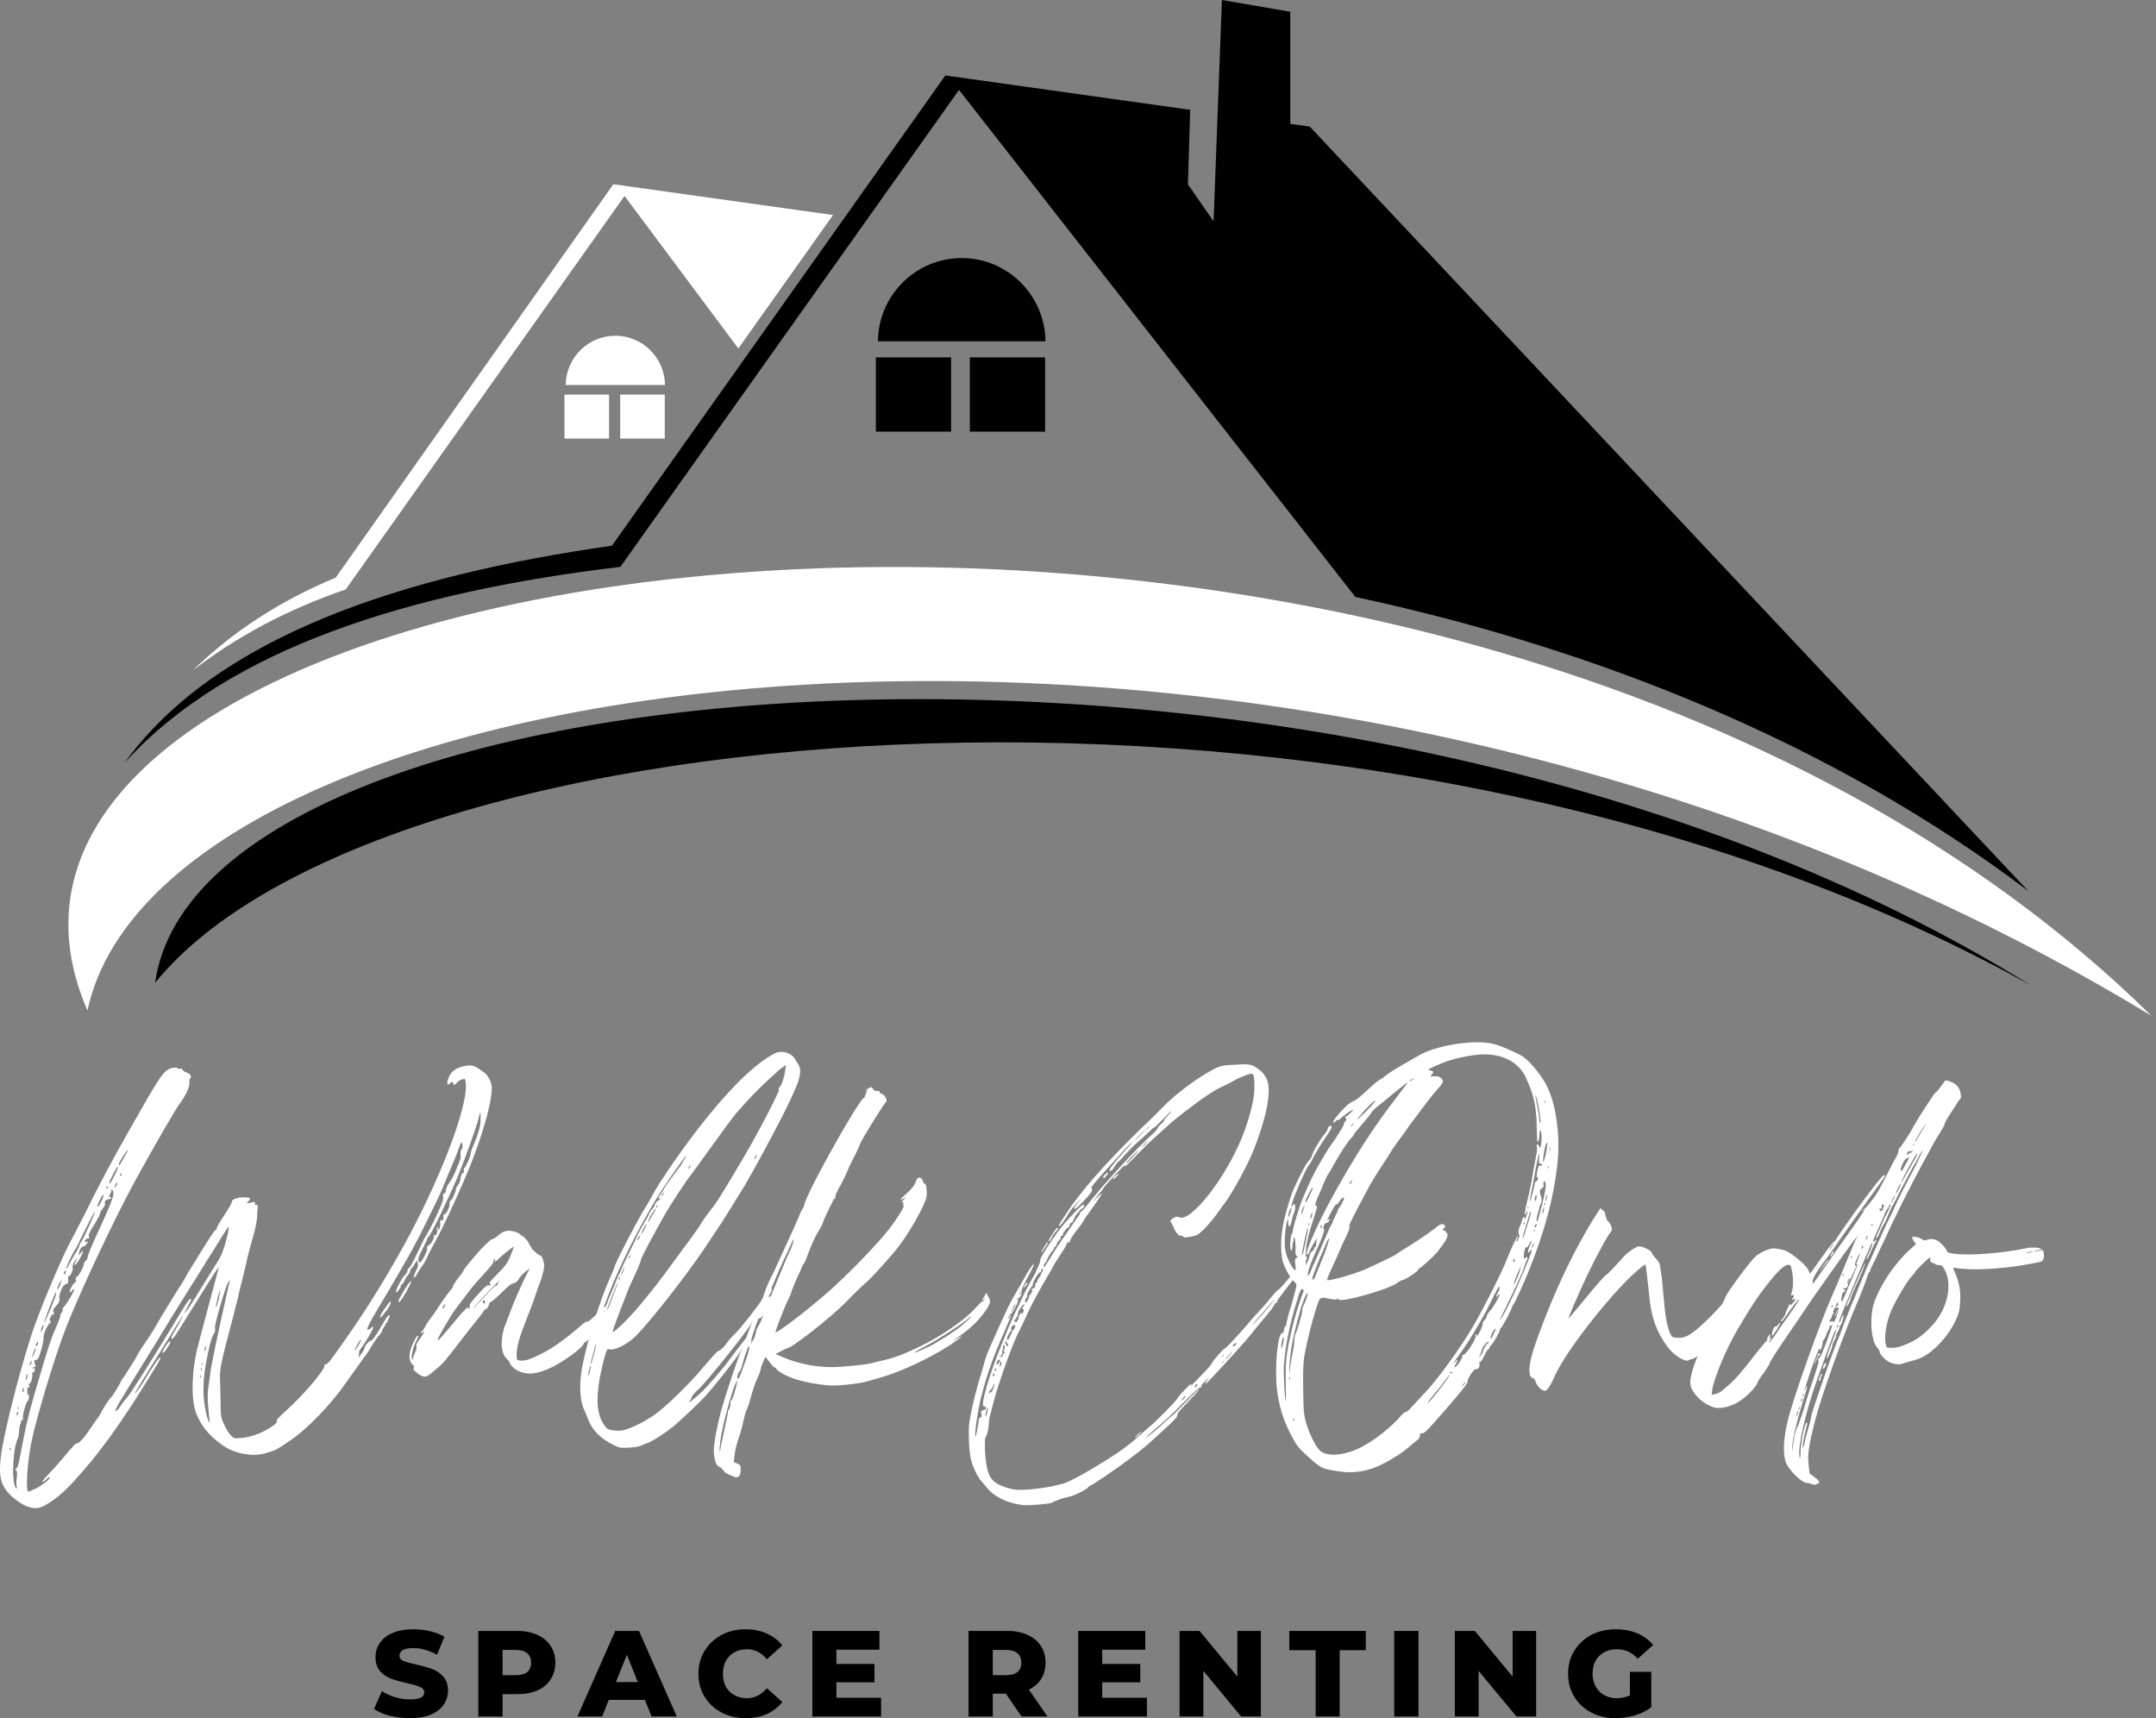 <svg xmlns="http://www.w3.org/2000/svg" xmlns:xlink="http://www.w3.org/1999/xlink" zoomAndPan="magnify" preserveAspectRatio="xMidYMid meet" version="1.0" viewBox="120.79 122.45 141.71 112.93"><rect x="120.79" y="122.45" width="141.71" height="112.93" fill="#808080" stroke="none"/><defs><g/><clipPath id="c72cf3a3f8"><path d="M 128 122.453 L 255 122.453 L 255 182 L 128 182 Z M 128 122.453 " clip-rule="nonzero"/></clipPath><clipPath id="0cb48394ec"><path d="M 125 159 L 262.5 159 L 262.5 189.203 L 125 189.203 Z M 125 159 " clip-rule="nonzero"/></clipPath></defs><path fill="#000000" d="M 178.359 145.938 L 183.305 145.938 L 183.305 150.82 L 178.359 150.82 L 178.359 145.938 " fill-opacity="1" fill-rule="evenodd"/><path fill="#000000" d="M 184.535 145.938 L 189.484 145.938 L 189.484 150.82 L 184.535 150.82 L 184.535 145.938 " fill-opacity="1" fill-rule="evenodd"/><path fill="#000000" d="M 184 139.41 C 187.02 139.41 189.473 141.855 189.508 144.883 L 178.492 144.883 C 178.527 141.855 180.98 139.41 184 139.41 " fill-opacity="1" fill-rule="evenodd"/><g clip-path="url(#c72cf3a3f8)"><path fill="#000000" d="M 206.879 130.77 L 254.109 181.016 C 241.309 171.324 225.727 165.086 209.875 161.684 L 183.824 128.359 L 161.566 159.707 C 147.934 161.328 135.828 164.98 128.965 172.602 C 134.961 164.293 147.227 160.273 161.012 158.316 L 182.926 127.41 L 199.02 129.668 L 198.871 134.57 L 200.555 136.996 L 201.105 122.449 L 205.598 123.223 L 205.598 130.59 L 206.879 130.77 " fill-opacity="1" fill-rule="evenodd"/></g><g clip-path="url(#0cb48394ec)"><path fill="#ffffff" d="M 126.539 188.867 C 112.809 157.254 215.434 143.219 262.199 189.211 C 205.793 154.918 131.543 165.387 126.539 188.867 " fill-opacity="1" fill-rule="evenodd"/></g><path fill="#ffffff" d="M 157.891 148.383 L 160.824 148.383 L 160.824 151.273 L 157.891 151.273 L 157.891 148.383 " fill-opacity="1" fill-rule="evenodd"/><path fill="#ffffff" d="M 161.555 148.383 L 164.484 148.383 L 164.484 151.273 L 161.555 151.273 L 161.555 148.383 " fill-opacity="1" fill-rule="evenodd"/><path fill="#ffffff" d="M 161.234 144.516 C 163.023 144.516 164.477 145.961 164.5 147.758 L 157.973 147.758 C 157.992 145.961 159.445 144.516 161.234 144.516 " fill-opacity="1" fill-rule="evenodd"/><path fill="#ffffff" d="M 169.32 145.352 L 161.84 135.328 L 143.512 161.191 C 139.703 162.496 136.332 164.285 133.449 166.527 C 136.07 163.969 139.203 161.93 142.855 160.414 L 161.105 134.559 L 175.543 136.582 L 169.32 145.352 " fill-opacity="1" fill-rule="evenodd"/><path fill="#000000" d="M 130.984 187.047 C 134.043 165.199 209.344 159.277 254.301 187.227 C 211.223 163.195 145.699 168.863 130.984 187.047 " fill-opacity="1" fill-rule="evenodd"/><g fill="#ffffff" fill-opacity="1"><g transform="translate(121.339, 218.581)"><g><path d="M 26.152 -11.219 C 26.523 -11.875 26.586 -12.145 26.277 -11.734 C 26.051 -11.426 25.641 -10.707 25.641 -10.605 C 25.66 -10.441 25.805 -10.625 26.152 -11.219 Z M 10.48 -7.59 C 10.586 -7.754 10.668 -7.918 10.625 -7.98 C 10.586 -8.062 10.133 -7.383 10.133 -7.262 C 10.152 -7.137 10.258 -7.262 10.48 -7.59 Z M 25.066 -10.562 C 25.047 -10.562 24.902 -10.34 24.719 -10.094 C 24.555 -9.867 24.41 -9.621 24.43 -9.559 C 24.43 -9.477 24.594 -9.641 24.883 -10.031 C 25.066 -10.297 25.168 -10.523 25.129 -10.562 C 25.086 -10.586 25.066 -10.586 25.066 -10.562 Z M 31.137 -25.742 C 31.016 -25.824 30.871 -25.93 30.789 -25.969 C 30.379 -26.277 29.332 -26.012 29.047 -25.516 C 28.801 -25.086 28.777 -24.676 29.023 -24.922 C 29.148 -25.066 29.23 -25.047 29.25 -24.922 C 29.25 -24.777 29.332 -24.801 29.477 -24.965 C 29.539 -25.066 29.703 -25.148 29.824 -25.188 C 30.031 -25.25 30.031 -25.25 30.07 -24.859 C 30.176 -23.262 28.266 -18.359 25.93 -14.152 C 24.43 -11.465 23.078 -9.332 21.188 -6.75 C 21.066 -6.586 20.902 -6.441 20.859 -6.461 C 20.801 -6.461 20.758 -6.441 20.777 -6.379 C 20.859 -6.152 19.281 -4.309 18.176 -3.344 C 17.766 -2.973 17.559 -2.75 17.641 -2.727 C 17.805 -2.645 17.004 -2.113 16.348 -1.867 C 16 -1.742 15.547 -1.621 15.281 -1.621 C 14.852 -1.578 14.789 -1.602 14.605 -1.805 C 14.48 -1.93 14.297 -2.258 14.176 -2.523 C 13.969 -2.973 13.949 -3.098 13.949 -4.039 C 13.93 -4.617 13.93 -5.312 13.906 -5.578 C 13.906 -6.176 14.012 -6.707 14.523 -8.637 C 14.727 -9.375 14.914 -10.133 14.953 -10.316 C 15.016 -10.504 15.117 -10.953 15.199 -11.324 C 15.301 -11.691 15.488 -12.492 15.629 -13.086 C 15.754 -13.684 15.98 -14.504 16.102 -14.914 C 16.227 -15.324 16.328 -15.855 16.348 -16.102 C 16.348 -16.348 16.367 -16.637 16.391 -16.758 C 16.41 -16.902 16.391 -16.941 16.285 -16.941 C 16.203 -16.941 16.184 -16.984 16.203 -17.066 C 16.246 -17.148 16.203 -17.148 15.938 -17.086 C 15.652 -17.023 15.629 -17.023 15.773 -17.168 C 15.957 -17.395 15.938 -17.414 15.527 -17.438 C 15.117 -17.457 14.688 -17.312 14.688 -17.148 C 14.707 -17.086 14.48 -16.695 14.195 -16.266 C 13.906 -15.836 13.684 -15.445 13.684 -15.383 C 13.703 -15.344 13.66 -15.281 13.602 -15.281 C 13.578 -15.281 13.355 -14.973 13.129 -14.605 C 12.902 -14.258 12.473 -13.559 12.184 -13.086 C 11.898 -12.637 11.652 -12.227 11.652 -12.203 C 11.652 -12.164 11.344 -11.672 10.973 -11.098 C 10.605 -10.504 10.113 -9.703 9.887 -9.312 C 9.438 -8.531 9.332 -8.367 8.738 -7.508 C 8.555 -7.199 8.391 -6.934 8.391 -6.914 C 8.391 -6.871 8.227 -6.625 7.609 -5.66 C 7.465 -5.477 7.363 -5.293 7.363 -5.273 C 7.363 -5.211 6.852 -4.371 6.75 -4.289 C 6.625 -4.184 6.176 -3.488 6.07 -3.242 C 6.012 -3.117 5.906 -2.953 5.848 -2.891 C 5.785 -2.809 5.559 -2.504 5.375 -2.215 C 4.965 -1.621 4.617 -1.211 4.492 -1.273 C 4.453 -1.293 4.227 -1.047 3.957 -0.738 C 3.711 -0.43 3.199 0.164 2.832 0.555 C 2.441 0.965 2.176 1.273 2.234 1.273 C 2.297 1.273 2.422 1.191 2.523 1.066 C 2.645 0.965 2.707 0.922 2.727 0.984 C 2.727 1.109 2.094 1.578 1.766 1.723 C 1.641 1.785 1.457 1.848 1.375 1.887 C 1.273 1.949 1.25 1.887 1.23 1.578 C 1.191 0.965 1.312 -0.391 1.539 -1.457 C 1.824 -2.852 2.934 -6.586 3.672 -8.555 C 4.453 -10.688 7.035 -16.184 8.367 -18.586 C 9.621 -20.859 11.016 -23.301 11.344 -23.711 C 11.691 -24.203 11.918 -24.695 11.898 -24.941 C 11.875 -25.086 11.918 -25.23 11.957 -25.27 C 12.082 -25.395 11.938 -25.578 11.672 -25.66 C 11.547 -25.703 11.445 -25.785 11.426 -25.848 C 11.426 -25.887 11.363 -25.93 11.301 -25.887 C 11.242 -25.867 11.16 -25.867 11.137 -25.906 C 11.078 -26.012 10.727 -25.969 10.523 -25.848 C 10.133 -25.641 9.867 -25.23 7.98 -21.906 C 6.914 -20.039 5.887 -18.113 5.047 -16.391 C 4.781 -15.855 4.371 -15.078 4.145 -14.645 C 3.609 -13.684 2.34 -10.707 1.742 -9.047 C 0.945 -6.832 -0.289 -2.07 -0.492 -0.41 C -0.617 0.656 -0.555 1.211 -0.207 1.723 C 0.102 2.195 0.758 2.707 1.273 2.891 C 1.824 3.078 2.133 3.016 2.77 2.586 C 3.527 2.07 3.957 1.641 5.027 0.41 C 6.133 -0.883 7.117 -2.234 8.449 -4.309 C 9.887 -6.586 10.012 -6.809 9.988 -6.914 C 9.949 -6.996 9.52 -6.379 8.863 -5.273 C 8.594 -4.863 8.309 -4.473 8.309 -4.535 C 8.309 -4.574 8.676 -5.191 9.129 -5.906 C 9.578 -6.625 10.277 -7.754 10.668 -8.391 C 11.055 -9.047 11.406 -9.578 11.445 -9.621 C 11.488 -9.641 11.344 -9.355 11.117 -8.965 C 10.891 -8.594 10.707 -8.246 10.707 -8.203 C 10.727 -8.02 10.871 -8.164 11.281 -8.84 C 12.719 -11.16 13.867 -12.984 13.824 -12.84 C 13.824 -12.758 13.496 -11.57 13.129 -10.195 C 12.758 -8.82 12.43 -7.547 12.391 -7.383 C 12.082 -6.07 12.02 -4.453 12.246 -3.57 C 12.41 -2.852 12.945 -2.051 13.621 -1.496 C 14.277 -0.965 14.645 -0.758 15.383 -0.594 C 16.02 -0.473 16.473 -0.473 17.086 -0.676 C 17.602 -0.82 17.66 -0.863 18.645 -1.539 C 19.652 -2.234 21.211 -3.836 22.133 -5.168 C 22.504 -5.703 22.996 -6.379 23.219 -6.688 C 23.445 -6.996 23.672 -7.301 23.711 -7.383 C 23.875 -7.672 24.227 -8.227 24.41 -8.41 C 24.492 -8.512 24.574 -8.617 24.555 -8.656 C 24.555 -8.676 24.676 -8.902 24.82 -9.129 C 24.965 -9.355 25.066 -9.578 25.066 -9.621 C 25.047 -9.805 24.922 -9.66 24.574 -9.066 C 24.184 -8.367 23.918 -8 23.793 -8 C 23.691 -8 23.426 -7.672 23.426 -7.57 C 23.426 -7.527 23.344 -7.344 23.199 -7.16 C 23.078 -6.953 22.996 -6.871 23.016 -6.934 C 23.035 -7.016 23.055 -7.137 23.055 -7.219 C 23.035 -7.281 23.098 -7.406 23.137 -7.465 C 23.324 -7.652 24 -8.781 23.98 -8.883 C 23.98 -8.965 23.938 -8.965 23.836 -8.84 C 23.734 -8.758 23.652 -8.719 23.59 -8.758 C 23.547 -8.801 23.816 -9.332 24.285 -10.113 C 26.051 -13.066 26.668 -14.152 27.488 -15.836 C 27.711 -16.309 28.02 -16.922 28.164 -17.211 C 28.309 -17.496 28.531 -18.012 28.656 -18.316 C 28.777 -18.625 29.004 -19.18 29.168 -19.547 C 29.332 -19.938 29.539 -20.449 29.621 -20.695 C 29.785 -21.129 29.805 -21.129 29.844 -20.883 C 29.867 -20.758 29.844 -20.613 29.805 -20.613 C 29.742 -20.594 29.723 -20.449 29.723 -20.285 C 29.742 -20.121 29.723 -19.938 29.68 -19.875 C 29.66 -19.793 29.539 -19.527 29.434 -19.262 C 29.332 -18.973 29.129 -18.605 29.004 -18.422 C 28.859 -18.234 28.758 -18.012 28.758 -17.906 C 28.777 -17.824 28.719 -17.723 28.656 -17.703 C 28.574 -17.66 28.531 -17.602 28.574 -17.496 C 28.613 -17.395 28.531 -17.086 28.348 -16.695 C 28.102 -16.082 27.465 -14.871 27.363 -14.77 C 27.344 -14.75 27.18 -14.422 26.996 -14.012 C 26.504 -13.004 26.422 -12.84 26.316 -12.777 C 26.258 -12.738 26.215 -12.656 26.234 -12.613 C 26.234 -12.555 26.152 -12.41 26.031 -12.285 C 25.805 -12.039 25.414 -11.262 25.477 -11.199 C 25.559 -11.16 25.824 -11.527 25.805 -11.652 C 25.805 -11.691 25.848 -11.734 25.887 -11.734 C 25.93 -11.754 26.012 -11.855 26.051 -12 C 26.113 -12.121 26.215 -12.285 26.277 -12.348 C 26.34 -12.41 26.398 -12.492 26.398 -12.555 C 26.398 -12.594 26.422 -12.695 26.48 -12.758 C 26.543 -12.801 26.645 -12.965 26.727 -13.086 L 26.852 -13.312 L 26.914 -13.129 C 26.953 -13.004 26.914 -12.82 26.77 -12.555 C 26.668 -12.328 26.625 -12.164 26.668 -12.164 C 26.707 -12.164 26.809 -12.266 26.871 -12.41 C 26.934 -12.531 27.078 -12.738 27.137 -12.84 C 27.242 -12.965 27.406 -13.23 27.508 -13.457 C 27.609 -13.703 27.836 -14.133 28.02 -14.461 C 28.512 -15.281 30.031 -18.625 30.523 -19.938 C 31.344 -22.094 31.816 -23.938 31.773 -24.695 C 31.734 -25.105 31.465 -25.559 31.137 -25.742 Z M 7.078 -18.176 C 7.016 -18.094 6.973 -18.051 6.973 -18.094 C 6.953 -18.133 7.016 -18.234 7.078 -18.316 C 7.117 -18.398 7.18 -18.441 7.18 -18.398 C 7.18 -18.359 7.137 -18.258 7.078 -18.176 Z M 7.406 -18.871 C 7.324 -18.809 7.324 -18.809 7.344 -18.914 C 7.383 -18.996 7.426 -19.035 7.445 -19.016 C 7.465 -18.996 7.445 -18.934 7.406 -18.871 Z M 7.262 -19.629 C 7.262 -19.734 7.836 -20.613 7.836 -20.531 C 7.855 -20.492 7.734 -20.266 7.59 -20.02 C 7.324 -19.527 7.262 -19.465 7.262 -19.629 Z M 7.199 -19.465 C 7.242 -19.465 7.16 -19.242 7.016 -18.953 C 6.77 -18.441 6.625 -18.258 6.625 -18.359 C 6.605 -18.461 7.137 -19.465 7.199 -19.465 Z M 6.48 -18.133 C 6.523 -18.152 6.562 -18.152 6.562 -18.113 C 6.562 -18.07 6.523 -18.031 6.48 -18.031 C 6.379 -18.012 6.379 -18.07 6.48 -18.133 Z M 6.234 -17.621 C 6.277 -17.578 6.234 -17.414 6.133 -17.23 C 5.988 -16.902 5.848 -16.738 5.848 -16.84 C 5.824 -16.941 6.195 -17.641 6.234 -17.621 Z M 4.43 -14.07 C 4.512 -14.195 4.555 -14.297 4.555 -14.297 C 4.555 -14.316 4.82 -14.852 5.129 -15.465 C 5.438 -16.102 5.703 -16.574 5.703 -16.512 C 5.703 -16.41 4.984 -14.809 4.801 -14.523 C 4.719 -14.422 4.656 -14.277 4.656 -14.234 C 4.656 -14.195 4.535 -13.949 4.371 -13.703 C 4.227 -13.457 4.039 -13.129 3.957 -12.965 C 3.875 -12.801 3.793 -12.695 3.793 -12.738 C 3.773 -12.82 4.246 -13.824 4.43 -14.07 Z M 3.711 -12.594 C 3.754 -12.613 3.793 -12.613 3.793 -12.574 C 3.793 -12.531 3.773 -12.473 3.711 -12.41 C 3.672 -12.309 3.652 -12.309 3.652 -12.41 C 3.629 -12.473 3.672 -12.555 3.711 -12.594 Z M 3.488 -12 C 3.488 -11.98 3.465 -11.855 3.406 -11.691 C 3.324 -11.465 3.242 -11.344 3.219 -11.445 C 3.219 -11.527 3.445 -12.02 3.488 -12 Z M 2.996 -10.934 C 3.18 -11.406 3.199 -11.137 2.996 -10.645 C 2.688 -9.867 2.34 -9.109 2.34 -9.168 C 2.34 -9.25 2.77 -10.422 2.996 -10.934 Z M 2.316 -9.066 C 2.316 -9.047 2.297 -8.922 2.258 -8.781 C 2.195 -8.637 2.133 -8.555 2.133 -8.594 C 2.133 -8.738 2.258 -9.109 2.316 -9.066 Z M 1.867 -7.875 C 1.93 -7.98 1.93 -7.98 1.949 -7.855 C 1.949 -7.793 1.93 -7.711 1.867 -7.691 C 1.766 -7.629 1.766 -7.711 1.867 -7.875 Z M 1.578 -6.973 C 1.621 -7.242 1.785 -7.629 1.805 -7.508 C 1.805 -7.445 1.742 -7.262 1.66 -7.078 C 1.602 -6.914 1.539 -6.871 1.578 -6.973 Z M 1.457 -6.605 C 1.496 -6.668 1.539 -6.688 1.539 -6.645 C 1.539 -6.605 1.52 -6.523 1.477 -6.461 C 1.438 -6.379 1.395 -6.359 1.395 -6.422 C 1.395 -6.441 1.438 -6.543 1.457 -6.605 Z M 1.191 -5.723 C 1.23 -5.824 1.273 -5.848 1.273 -5.766 C 1.273 -5.723 1.25 -5.602 1.211 -5.52 C 1.191 -5.414 1.148 -5.395 1.148 -5.477 C 1.148 -5.539 1.168 -5.66 1.191 -5.723 Z M 0.922 -4.781 C 0.945 -4.922 0.965 -4.945 1.004 -4.863 C 1.027 -4.781 1.004 -4.676 0.965 -4.637 C 0.922 -4.594 0.902 -4.637 0.922 -4.781 Z M 0.656 -3.652 C 0.699 -3.629 0.699 -3.57 0.676 -3.527 C 0.656 -3.465 0.637 -3.488 0.637 -3.57 C 0.617 -3.629 0.637 -3.672 0.656 -3.652 Z M 0.555 -3.242 C 0.574 -3.344 0.594 -3.363 0.637 -3.324 C 0.637 -3.262 0.637 -3.18 0.594 -3.137 C 0.535 -3.078 0.512 -3.117 0.555 -3.242 Z M 0.145 -0.84 C 0.125 -0.781 0.102 -0.801 0.082 -0.883 C 0.082 -0.965 0.102 -1.004 0.125 -0.984 C 0.164 -0.965 0.164 -0.902 0.145 -0.84 Z M 0.512 0.391 C 0.43 0.453 0.43 0.473 0.512 0.512 C 0.574 0.555 0.594 0.656 0.555 1.004 C 0.512 1.25 0.512 1.496 0.555 1.559 C 0.574 1.621 0.574 1.684 0.555 1.684 C 0.207 1.703 0.246 -0.82 0.617 -1.578 C 0.656 -1.66 0.699 -1.824 0.699 -1.949 C 0.719 -2.316 0.758 -2.48 0.801 -2.562 C 0.84 -2.625 0.84 -2.668 0.801 -2.668 C 0.758 -2.668 0.801 -2.707 0.883 -2.77 C 0.965 -2.832 1.004 -2.914 0.965 -2.934 C 0.902 -3.035 1.148 -3.938 1.25 -4.02 C 1.273 -4.039 1.332 -4.145 1.355 -4.266 C 1.375 -4.391 1.375 -4.473 1.332 -4.453 C 1.293 -4.41 1.25 -4.492 1.25 -4.617 C 1.25 -4.965 1.25 -4.984 1.355 -4.945 C 1.414 -4.902 1.414 -4.945 1.375 -5.047 C 1.332 -5.129 1.332 -5.191 1.395 -5.191 C 1.496 -5.211 1.641 -5.766 1.559 -5.867 C 1.52 -5.93 1.52 -5.949 1.578 -5.906 C 1.621 -5.906 1.684 -5.93 1.703 -5.988 C 1.766 -6.176 1.742 -6.258 1.641 -6.195 C 1.578 -6.176 1.578 -6.176 1.602 -6.234 C 1.641 -6.277 1.684 -6.297 1.742 -6.277 C 1.785 -6.258 1.805 -6.34 1.742 -6.504 C 1.684 -6.727 1.703 -6.77 1.824 -6.75 C 1.93 -6.75 2.012 -6.871 2.152 -7.383 C 2.258 -7.734 2.316 -8.102 2.316 -8.203 C 2.297 -8.449 2.543 -9.004 2.727 -9.168 C 2.809 -9.23 2.809 -9.293 2.77 -9.293 C 2.688 -9.332 2.688 -9.395 2.77 -9.559 C 2.832 -9.684 2.914 -9.766 2.953 -9.742 C 2.996 -9.723 3.016 -9.766 2.973 -9.887 C 2.914 -10.012 2.953 -10.113 3.137 -10.297 C 3.344 -10.523 3.406 -10.668 3.344 -10.871 C 3.324 -10.973 3.508 -11.465 3.609 -11.609 C 3.672 -11.672 3.773 -11.754 3.836 -11.754 C 3.938 -11.754 3.957 -11.898 3.918 -12.145 C 3.918 -12.227 3.938 -12.266 3.957 -12.246 C 4.062 -12.203 4.289 -12.719 4.227 -12.801 C 4.164 -12.883 4.348 -13.293 4.492 -13.375 C 4.555 -13.438 4.574 -13.414 4.492 -13.332 C 4.453 -13.273 4.41 -13.168 4.371 -13.086 C 4.289 -12.82 4.535 -13.109 4.738 -13.477 C 4.945 -13.887 4.965 -14.07 4.758 -13.785 L 4.617 -13.602 L 4.656 -13.824 C 4.676 -14.031 4.883 -14.258 4.965 -14.215 C 5.004 -14.215 5.066 -14.277 5.148 -14.379 C 5.25 -14.523 5.25 -14.562 5.148 -14.523 C 5.086 -14.48 5.027 -14.48 5.027 -14.543 C 5.027 -14.645 5.211 -14.789 5.293 -14.727 C 5.332 -14.707 5.332 -14.75 5.312 -14.809 C 5.23 -14.953 5.293 -15.078 5.723 -15.773 C 5.906 -16.062 6.031 -16.328 6.031 -16.391 C 6.031 -16.449 6.113 -16.594 6.215 -16.719 C 6.297 -16.82 6.379 -16.965 6.359 -17.004 C 6.277 -17.148 6.398 -17.293 6.605 -17.312 C 6.789 -17.332 6.832 -17.438 6.668 -17.457 C 6.605 -17.477 6.605 -17.539 6.707 -17.684 C 6.77 -17.785 6.789 -17.906 6.75 -17.93 C 6.727 -17.969 6.727 -17.969 6.789 -17.949 C 7.035 -17.824 6.914 -17.414 6.277 -16 C 5.375 -14.051 5.23 -13.66 5.211 -13.496 C 5.211 -13.438 5.168 -13.312 5.086 -13.273 C 5.027 -13.211 4.965 -13.129 4.965 -13.066 C 4.984 -12.922 4.637 -12.285 4.492 -12.203 C 4.43 -12.164 4.41 -12.102 4.43 -12 C 4.473 -11.938 4.453 -11.855 4.41 -11.855 C 4.309 -11.855 4.039 -11.406 4.039 -11.262 C 4.062 -11.16 4.082 -11.18 4.164 -11.281 C 4.227 -11.363 4.309 -11.426 4.328 -11.406 C 4.391 -11.344 3.734 -10.258 3.609 -10.195 C 3.59 -10.195 3.57 -10.113 3.57 -10.051 C 3.57 -9.969 3.547 -9.887 3.508 -9.867 C 3.445 -9.824 3.426 -9.766 3.426 -9.703 C 3.426 -9.641 3.324 -9.332 3.199 -9.047 C 2.809 -8.164 2.625 -7.609 2.094 -5.785 C 1.457 -3.672 1.25 -2.852 1.004 -1.621 C 0.676 0.102 0.637 0.328 0.512 0.391 Z M 13.805 -13.293 C 13.66 -13.066 13.23 -12.367 12.82 -11.711 C 11.98 -10.34 11.816 -10.07 11.609 -9.848 C 11.488 -9.703 11.508 -9.703 11.629 -9.949 C 11.691 -10.094 11.836 -10.34 11.918 -10.504 C 12.082 -10.789 12.02 -10.871 11.816 -10.625 C 11.754 -10.562 11.219 -9.703 10.645 -8.738 C 9.129 -6.277 8 -4.473 7.773 -4.246 C 7.672 -4.145 7.488 -3.898 7.363 -3.711 C 7.262 -3.547 7.098 -3.383 7.035 -3.383 C 6.996 -3.383 7.16 -3.754 7.445 -4.203 C 7.711 -4.656 8.348 -5.66 8.82 -6.441 C 9.312 -7.219 10.152 -8.617 10.707 -9.52 C 11.262 -10.422 11.98 -11.57 12.309 -12.082 C 12.613 -12.594 13.23 -13.559 13.641 -14.215 C 14.051 -14.891 14.422 -15.465 14.461 -15.488 C 14.543 -15.57 14.422 -14.953 14.234 -14.316 C 14.133 -13.969 13.949 -13.496 13.805 -13.293 Z M 13.906 -11.301 C 13.949 -11.344 13.906 -11.137 13.848 -10.832 C 13.723 -10.316 13.641 -10.113 13.641 -10.258 C 13.641 -10.379 13.848 -11.242 13.906 -11.301 Z M 12.945 -7.57 C 12.984 -7.672 13.004 -7.691 13.004 -7.609 C 13.027 -7.547 12.984 -7.465 12.945 -7.383 C 12.863 -7.262 12.863 -7.363 12.945 -7.57 Z M 12.738 -6.562 C 12.758 -6.523 12.758 -6.461 12.738 -6.422 C 12.738 -6.359 12.719 -6.359 12.695 -6.441 C 12.695 -6.523 12.695 -6.562 12.738 -6.562 Z M 12.637 -5.602 C 12.637 -5.539 12.594 -5.559 12.594 -5.641 C 12.594 -5.723 12.594 -5.766 12.637 -5.742 C 12.656 -5.703 12.656 -5.66 12.637 -5.602 Z M 12.695 -6.031 C 12.676 -5.988 12.656 -6.031 12.656 -6.113 C 12.637 -6.215 12.656 -6.277 12.676 -6.215 C 12.719 -6.176 12.719 -6.094 12.695 -6.031 Z M 13.273 -5.867 C 13.25 -5.703 13.191 -5.273 13.148 -4.965 C 13.086 -4.574 13.086 -4.102 13.148 -3.508 C 13.191 -3.035 13.23 -2.645 13.23 -2.645 C 13.109 -2.645 12.902 -3.547 12.84 -4.328 C 12.777 -5.273 12.902 -6.316 13.23 -7.672 C 13.312 -8.039 13.438 -8.367 13.496 -8.449 C 13.578 -8.531 13.621 -8.699 13.578 -8.863 C 13.539 -9.047 14.297 -11.672 14.461 -11.875 C 14.586 -12.02 14.586 -12.02 14.543 -11.875 C 14.504 -11.793 14.422 -11.406 14.34 -11.016 C 13.766 -8.473 13.312 -6.297 13.273 -5.867 Z M 23.117 -7.898 C 23.055 -7.773 22.953 -7.609 22.871 -7.488 C 22.727 -7.324 22.727 -7.324 22.871 -7.629 C 22.953 -7.793 23.078 -8 23.117 -8.039 C 23.199 -8.102 23.199 -8.062 23.117 -7.898 Z M 31.035 -22.48 C 31.016 -22.031 30.852 -21.496 30.461 -20.594 C 30.422 -20.449 30.379 -20.328 30.379 -20.285 C 30.398 -20.164 30.094 -19.488 29.988 -19.383 C 29.93 -19.324 29.906 -19.242 29.949 -19.18 C 29.969 -19.137 29.93 -19.055 29.867 -19.035 C 29.805 -19.016 29.742 -18.852 29.723 -18.688 C 29.703 -18.523 29.621 -18.316 29.539 -18.215 C 29.457 -18.133 29.395 -18.012 29.414 -17.949 C 29.414 -17.805 29.129 -17.168 29.047 -17.211 C 29.023 -17.23 29.004 -17.168 29.004 -17.066 C 29.023 -16.82 28.801 -16.348 28.676 -16.328 C 28.613 -16.328 28.574 -16.266 28.594 -16.121 C 28.613 -15.98 28.594 -15.938 28.492 -15.938 C 28.391 -15.938 28.348 -15.898 28.391 -15.691 C 28.391 -15.547 28.367 -15.383 28.309 -15.344 C 28.227 -15.262 28.203 -15.262 28.246 -15.363 C 28.266 -15.465 28.266 -15.488 28.203 -15.445 C 28.164 -15.426 28.145 -15.363 28.184 -15.301 C 28.246 -15.16 28.102 -14.891 27.98 -14.934 C 27.938 -14.973 27.918 -14.953 27.957 -14.914 C 28.039 -14.809 27.773 -14.316 27.59 -14.258 C 27.527 -14.215 27.488 -14.152 27.527 -14.094 C 27.547 -14.031 27.488 -13.805 27.344 -13.559 C 27.098 -13.109 27.035 -13.066 26.953 -13.273 C 26.914 -13.375 26.996 -13.621 27.219 -14.031 C 27.383 -14.359 27.527 -14.668 27.527 -14.688 C 27.527 -14.727 27.57 -14.809 27.629 -14.852 C 27.816 -15.035 28.984 -17.477 29.559 -18.852 C 30.051 -20.062 30.75 -22.012 30.914 -22.645 C 30.953 -22.852 31.016 -23.035 31.035 -23.016 C 31.035 -22.996 31.035 -22.77 31.035 -22.48 Z M 31.035 -22.48 "/></g></g></g><g fill="#ffffff" fill-opacity="1"><g transform="translate(149.948, 218.581)"><g><path d="M 11.918 -11.117 C 11.836 -11.117 11.57 -10.871 11.527 -10.707 C 11.508 -10.645 11.426 -10.605 11.363 -10.586 C 11.281 -10.562 11.078 -10.398 10.891 -10.195 C 10.688 -10.012 10.523 -9.867 10.504 -9.867 C 10.504 -9.887 10.543 -9.969 10.625 -10.051 C 10.688 -10.113 10.75 -10.215 10.707 -10.277 C 10.688 -10.34 10.504 -10.195 10.094 -9.785 C 9.723 -9.438 9.477 -9.23 9.457 -9.273 C 9.414 -9.312 9.211 -9.191 8.902 -8.902 C 7.754 -7.918 6.973 -7.383 5.969 -6.934 C 5.52 -6.727 5.191 -6.668 4.945 -6.727 C 4.801 -6.75 4.801 -6.789 4.801 -7.117 C 4.801 -7.609 4.984 -8.266 5.414 -9.332 C 5.621 -9.867 5.887 -10.543 5.988 -10.871 C 6.094 -11.18 6.277 -11.711 6.398 -12.02 C 6.523 -12.41 6.605 -12.719 6.605 -12.922 C 6.605 -13.23 6.461 -13.621 6.34 -13.621 C 6.297 -13.621 6.195 -13.684 6.113 -13.766 C 6.051 -13.824 5.949 -13.93 5.906 -13.949 C 5.848 -13.988 5.742 -14.152 5.641 -14.34 C 5.539 -14.562 5.395 -14.727 5.273 -14.832 C 5.148 -14.891 5.027 -14.996 4.984 -15.035 C 4.945 -15.098 4.758 -15.16 4.594 -15.199 C 4.184 -15.301 3.898 -15.219 3.57 -14.914 C 3.445 -14.809 3.262 -14.688 3.18 -14.688 C 3.078 -14.645 2.832 -14.422 2.441 -14.012 C 1.785 -13.273 1.273 -12.656 1.293 -12.594 C 1.293 -12.574 1.148 -12.348 0.945 -12.121 C 0.758 -11.875 0.617 -11.629 0.617 -11.59 C 0.617 -11.527 0.574 -11.465 0.535 -11.426 C 0.473 -11.383 -0.125 -10.586 -0.391 -10.152 C -0.512 -9.949 -0.801 -9.539 -0.984 -9.312 C -1.066 -9.211 -1.191 -9.004 -1.25 -8.863 C -1.332 -8.738 -1.414 -8.617 -1.438 -8.617 C -1.477 -8.617 -1.496 -8.594 -1.496 -8.555 C -1.496 -8.512 -1.457 -8.512 -1.395 -8.555 C -1.211 -8.719 -1.273 -8.555 -1.539 -8.164 C -1.785 -7.836 -1.824 -7.734 -1.785 -7.629 C -1.766 -7.527 -1.785 -7.406 -1.887 -7.219 C -1.949 -7.055 -2.012 -6.891 -2.012 -6.832 C -2.012 -6.75 -2.031 -6.75 -2.07 -6.809 C -2.152 -6.934 -2.031 -7.508 -1.848 -7.898 C -1.641 -8.328 -1.641 -8.328 -1.723 -8.328 C -1.766 -8.328 -1.867 -8.121 -1.988 -7.898 C -2.34 -7.18 -2.316 -6.645 -1.969 -6.379 C -1.906 -6.34 -1.906 -6.297 -1.949 -6.277 C -2.012 -6.234 -1.969 -6.012 -1.887 -6.012 C -1.867 -6.012 -1.805 -5.969 -1.766 -5.906 C -1.723 -5.867 -1.602 -5.785 -1.477 -5.723 C -1.23 -5.578 -1.086 -5.621 -0.555 -6.094 C -0.02 -6.523 0.102 -6.688 0.984 -7.836 C 1.375 -8.348 1.867 -8.984 2.113 -9.273 C 2.34 -9.559 2.586 -9.867 2.645 -9.969 C 2.707 -10.07 2.77 -10.133 2.77 -10.113 C 2.77 -9.988 2.996 -10.316 2.996 -10.441 C 2.996 -10.504 3.035 -10.543 3.078 -10.543 C 3.117 -10.543 3.445 -10.809 3.773 -11.137 C 4.246 -11.609 4.43 -11.754 4.594 -11.793 C 4.758 -11.816 4.84 -11.898 5.004 -12.164 C 5.129 -12.328 5.332 -12.531 5.457 -12.613 L 5.66 -12.758 L 5.375 -12.203 C 5.109 -11.691 4.555 -10.422 4.246 -9.559 C 4.164 -9.312 4.062 -9.066 4.039 -9.004 C 3.918 -8.801 3.816 -8.164 3.816 -7.816 C 3.816 -7.363 3.957 -6.973 4.184 -6.789 C 4.266 -6.707 4.348 -6.605 4.348 -6.562 C 4.371 -6.398 4.699 -6.113 4.945 -6.012 C 5.496 -5.766 6.07 -5.805 6.914 -6.176 C 7.773 -6.543 9.211 -7.59 9.211 -7.836 C 9.211 -7.875 9.25 -7.918 9.273 -7.898 C 9.332 -7.855 10.316 -8.801 10.316 -8.902 C 10.316 -8.922 10.586 -9.25 10.914 -9.602 C 11.242 -9.949 11.488 -10.277 11.488 -10.297 C 11.488 -10.34 11.527 -10.359 11.547 -10.359 C 11.57 -10.359 11.629 -10.441 11.629 -10.543 C 11.652 -10.645 11.754 -10.809 11.855 -10.891 C 12.039 -11.055 12.062 -11.117 11.918 -11.117 Z M -0.043 -10.258 C 0 -10.258 0.02 -10.297 0.02 -10.34 C 0.02 -10.398 0.043 -10.422 0.082 -10.398 C 0.125 -10.379 0.102 -10.316 0.062 -10.258 C -0.02 -10.133 -0.082 -10.094 -0.082 -10.195 C -0.082 -10.215 -0.062 -10.258 -0.043 -10.258 Z M 2.605 -10.504 C 2.543 -10.586 2.543 -10.605 2.605 -10.645 C 2.668 -10.707 2.688 -10.688 2.707 -10.605 C 2.75 -10.461 2.688 -10.398 2.605 -10.504 Z M 3.652 -11.938 C 3.59 -11.855 3.547 -11.754 3.547 -11.711 C 3.57 -11.672 3.527 -11.652 3.465 -11.652 C 3.383 -11.652 3.117 -11.383 2.668 -10.891 C 2.277 -10.48 1.969 -10.133 1.949 -10.133 C 1.906 -10.133 2.504 -10.789 3.098 -11.406 C 3.465 -11.773 3.711 -12.02 3.652 -11.938 Z M 4.391 -13.578 C 4.164 -13.066 4.102 -12.984 3.547 -12.41 C 3.035 -11.898 2.973 -11.816 3.055 -11.734 C 3.117 -11.652 3.117 -11.629 2.973 -11.652 C 2.832 -11.672 2.75 -11.59 2.234 -11.035 C 1.887 -10.645 1.684 -10.379 1.703 -10.34 C 1.742 -10.297 1.742 -10.215 1.703 -10.152 C 1.684 -10.094 1.66 -10.07 1.66 -10.113 C 1.641 -10.359 1.395 -10.094 0.309 -8.781 C -0.266 -8.102 -0.391 -7.98 -0.391 -8.082 C -0.391 -8.203 0.594 -9.887 0.801 -10.113 C 0.84 -10.176 1.129 -10.543 1.438 -10.953 C 1.723 -11.344 2.133 -11.855 2.359 -12.082 C 3.055 -12.84 3.281 -13.109 3.281 -13.23 C 3.281 -13.273 3.301 -13.355 3.344 -13.375 C 3.406 -13.395 3.406 -13.375 3.383 -13.312 C 3.324 -13.191 3.426 -13.191 3.547 -13.332 C 3.691 -13.496 4.574 -14.215 4.617 -14.195 C 4.617 -14.176 4.512 -13.906 4.391 -13.578 Z M 4.391 -13.578 "/></g></g></g><g fill="#ffffff" fill-opacity="1"><g transform="translate(160.202, 218.581)"><g><path d="M 11.199 -10.914 C 11.078 -10.852 11.078 -10.914 11.219 -11.117 C 11.363 -11.363 11.344 -11.57 11.18 -11.426 C 11.137 -11.383 10.953 -11.137 10.77 -10.852 C 10.234 -10.051 9.293 -8.863 8.922 -8.492 C 8.738 -8.328 8.492 -8.062 8.391 -7.898 C 8.184 -7.609 7.938 -7.363 7.816 -7.344 C 7.734 -7.324 7.508 -7.078 6.852 -6.316 C 5.93 -5.191 4.348 -3.672 3.629 -3.16 C 2.77 -2.562 1.785 -2.113 1.312 -2.094 C 1.191 -2.094 0.965 -2.113 0.781 -2.133 C 0.535 -2.195 0.453 -2.234 0.309 -2.461 C -0.164 -3.137 -0.246 -4.02 0 -5.52 C 0.102 -6.012 0.246 -6.668 0.328 -6.953 C 0.492 -7.488 0.492 -7.488 0.676 -7.445 C 1.066 -7.383 1.887 -7.816 2.422 -8.367 C 3.426 -9.395 5.684 -12.285 6.914 -14.113 C 7.117 -14.422 7.488 -14.973 7.734 -15.344 C 7.98 -15.691 8.391 -16.367 8.676 -16.82 C 8.965 -17.273 9.211 -17.703 9.25 -17.742 C 9.867 -18.707 11.855 -22.379 12.512 -23.793 C 12.984 -24.82 13.109 -25.105 13.168 -25.559 C 13.211 -25.906 13.191 -25.988 12.801 -26.586 C 12.574 -26.934 11.957 -27.117 11.547 -26.914 C 8.41 -25.352 3.918 -18.398 3.672 -17.93 C 3.59 -17.785 3.363 -17.355 3.137 -16.984 C 2.523 -16.02 0.922 -12.945 0.945 -12.758 C 0.945 -12.738 0.84 -12.512 0.738 -12.266 C 0 -10.668 -0.902 -7.734 -1.168 -6.152 C -1.355 -5.109 -1.293 -4.082 -1.027 -3.488 C -0.945 -3.344 -0.84 -3.055 -0.758 -2.852 C -0.492 -2.133 0.082 -1.559 0.945 -1.148 C 1.312 -0.965 1.395 -0.965 1.906 -0.984 C 2.258 -1.004 2.562 -1.047 2.688 -1.109 C 2.809 -1.168 2.996 -1.23 3.098 -1.273 C 3.363 -1.332 4.453 -2.031 4.965 -2.48 C 5.414 -2.871 6.398 -3.793 6.871 -4.289 C 7.363 -4.801 8.902 -6.727 9.168 -7.18 C 9.312 -7.426 9.602 -7.855 9.824 -8.164 C 10.031 -8.492 10.215 -8.781 10.215 -8.84 C 10.215 -8.945 9.395 -7.938 8.285 -6.441 C 7.957 -6.031 7.301 -5.25 6.789 -4.719 C 6.562 -4.492 5.969 -3.98 5.906 -3.98 C 5.887 -3.98 5.906 -4.039 5.949 -4.102 C 6.012 -4.164 6.051 -4.266 6.07 -4.348 C 6.094 -4.41 6.277 -4.637 6.523 -4.84 C 7.078 -5.375 9.438 -8.309 9.949 -9.109 C 10.176 -9.457 10.422 -9.824 10.523 -9.906 L 10.707 -10.07 L 10.562 -9.824 C 10.359 -9.496 10.461 -9.355 10.688 -9.602 C 11.098 -10.031 11.488 -11.055 11.199 -10.914 Z M 0.391 -9.785 C 0.41 -9.949 1.168 -11.855 1.23 -11.918 C 1.25 -11.957 1.109 -11.527 0.883 -10.953 C 0.535 -10.051 0.348 -9.578 0.391 -9.785 Z M 10.297 -20.121 C 10.258 -20.02 10.195 -19.938 10.176 -19.938 C 10.133 -19.938 10.258 -20.203 10.316 -20.246 C 10.359 -20.285 10.34 -20.227 10.297 -20.121 Z M 8.965 -22.953 C 9.848 -23.957 10.523 -24.656 11.117 -25.188 C 11.324 -25.375 11.57 -25.598 11.672 -25.703 C 11.754 -25.785 11.918 -25.906 12.039 -25.988 L 12.246 -26.133 L 12.184 -25.703 C 12.121 -25.25 11.957 -24.801 11.816 -24.656 C 11.773 -24.613 11.754 -24.555 11.773 -24.531 C 11.816 -24.473 11.754 -24.328 11.035 -22.914 C 10.359 -21.602 9.703 -20.43 8.82 -18.973 C 7.855 -17.355 7.629 -17.004 7.262 -16.555 C 7.078 -16.328 6.77 -15.898 6.605 -15.609 C 6.422 -15.324 6.152 -14.953 6.031 -14.789 C 5.887 -14.605 5.355 -13.867 4.82 -13.148 C 3.324 -11.078 2.031 -9.539 1.168 -8.801 C 0.863 -8.531 0.84 -8.531 0.883 -8.699 C 0.945 -8.965 1.766 -11.098 1.949 -11.547 C 2.523 -12.758 2.707 -13.191 2.727 -13.375 C 2.77 -13.539 3.527 -14.973 4.371 -16.449 C 4.781 -17.148 5.742 -18.605 6.031 -18.953 C 6.113 -19.035 8.531 -22.441 8.965 -22.953 Z M 1.25 -12.082 C 1.25 -12.102 1.273 -12.164 1.312 -12.184 C 1.355 -12.203 1.355 -12.184 1.332 -12.121 C 1.312 -12 1.273 -11.98 1.25 -12.082 Z M 1.602 -12.801 C 1.66 -12.883 1.641 -12.82 1.578 -12.656 C 1.52 -12.512 1.438 -12.367 1.395 -12.328 C 1.332 -12.203 1.496 -12.656 1.602 -12.801 Z M 1.906 -13.438 C 1.887 -13.477 1.93 -13.539 1.988 -13.602 C 2.07 -13.684 2.07 -13.684 2.012 -13.559 C 1.969 -13.477 1.93 -13.414 1.906 -13.395 C 1.906 -13.375 1.906 -13.395 1.906 -13.438 Z M 2.48 -14.668 C 2.48 -14.707 2.523 -14.789 2.586 -14.871 L 2.707 -14.996 L 2.625 -14.809 C 2.523 -14.625 2.48 -14.586 2.48 -14.668 Z M 3.078 -15.691 C 3.117 -15.711 3.055 -15.57 2.973 -15.383 C 2.871 -15.199 2.789 -15.035 2.75 -15.035 C 2.688 -15.035 2.996 -15.629 3.078 -15.691 Z M 3.219 -15.918 C 3.219 -16 3.324 -16.184 3.426 -16.328 C 3.527 -16.473 3.609 -16.613 3.609 -16.637 C 3.609 -16.656 3.629 -16.676 3.672 -16.676 C 3.711 -16.676 3.629 -16.531 3.527 -16.348 C 3.406 -16.164 3.281 -15.957 3.262 -15.875 C 3.18 -15.773 3.18 -15.773 3.219 -15.918 Z M 3.711 -16.82 C 3.711 -16.84 3.754 -16.902 3.773 -16.922 C 3.793 -16.941 3.816 -16.922 3.793 -16.859 C 3.754 -16.738 3.734 -16.719 3.711 -16.82 Z M 4.082 -17.559 C 4.082 -17.602 4.121 -17.66 4.184 -17.723 C 4.266 -17.805 4.289 -17.805 4.203 -17.684 C 4.164 -17.602 4.121 -17.539 4.102 -17.52 C 4.102 -17.496 4.102 -17.52 4.082 -17.559 Z M 5.848 -19.383 C 5.949 -19.547 5.988 -19.57 5.988 -19.488 C 5.988 -19.465 5.93 -19.383 5.867 -19.344 C 5.742 -19.242 5.742 -19.242 5.848 -19.383 Z M 0.922 -11.875 C 1.742 -13.824 3.055 -16.328 4.102 -17.93 C 4.656 -18.77 5.66 -20.203 5.703 -20.203 C 5.703 -20.203 5.66 -20.102 5.602 -19.98 C 5.52 -19.875 5.457 -19.754 5.457 -19.734 C 5.457 -19.691 5.211 -19.363 4.902 -18.953 C 4.594 -18.543 4.266 -18.094 4.184 -17.906 C 4.082 -17.742 3.98 -17.578 3.938 -17.539 C 3.898 -17.52 3.875 -17.438 3.875 -17.375 C 3.875 -17.293 3.875 -17.293 3.957 -17.375 C 4.062 -17.457 4.062 -17.457 4 -17.355 C 3.957 -17.293 3.898 -17.23 3.855 -17.23 C 3.793 -17.23 3.59 -16.965 3.609 -16.902 C 3.609 -16.859 3.527 -16.738 3.426 -16.637 C 3.344 -16.531 3.281 -16.41 3.281 -16.391 C 3.281 -16.367 3.117 -16.062 2.914 -15.734 C 2.727 -15.406 2.523 -15.035 2.48 -14.934 C 2.441 -14.809 2.215 -14.359 2.012 -13.949 C 1.785 -13.496 1.559 -13.004 1.477 -12.84 C 1.414 -12.656 1.293 -12.391 1.211 -12.246 C 1.148 -12.102 1.027 -11.793 0.945 -11.57 C 0.84 -11.363 0.699 -10.996 0.594 -10.75 C 0.512 -10.523 0.391 -10.234 0.371 -10.094 C 0.289 -9.867 0 -9.273 -0.02 -9.355 C -0.02 -9.457 0.574 -11.055 0.922 -11.875 Z M -0.656 -5.93 C -0.719 -5.742 -0.758 -5.621 -0.758 -5.684 C -0.758 -5.742 -0.738 -5.93 -0.676 -6.133 C -0.637 -6.316 -0.594 -6.422 -0.574 -6.359 C -0.574 -6.316 -0.617 -6.113 -0.656 -5.93 Z M -0.348 -7.219 C -0.453 -6.852 -0.535 -6.523 -0.555 -6.504 C -0.617 -6.422 -0.574 -6.668 -0.453 -7.055 C -0.391 -7.281 -0.328 -7.508 -0.328 -7.547 C -0.328 -7.59 -0.309 -7.672 -0.266 -7.754 C -0.227 -7.836 -0.246 -7.59 -0.348 -7.219 Z M -0.348 -7.219 "/></g></g></g><g fill="#ffffff" fill-opacity="1"><g transform="translate(170.62, 218.581)"><g><path d="M 14.996 -11.16 L 14.871 -10.934 C 14.688 -10.668 14.688 -10.586 14.852 -10.75 L 14.973 -10.871 L 14.871 -10.727 C 14.809 -10.645 14.77 -10.586 14.75 -10.605 C 14.727 -10.625 14.543 -10.441 14.316 -10.195 C 13.766 -9.578 12.945 -8.965 11.875 -8.309 C 10.707 -7.609 9.332 -6.996 8.492 -6.789 C 8.391 -6.77 8.246 -6.727 8.145 -6.707 C 8.039 -6.688 7.898 -6.645 7.793 -6.625 C 7.711 -6.605 7.57 -6.562 7.488 -6.543 C 7.16 -6.441 5.496 -6.277 4.82 -6.277 C 3.754 -6.277 2.562 -6.523 1.621 -6.934 L 1.148 -7.137 L 1.496 -7.324 C 1.703 -7.426 1.887 -7.527 1.93 -7.527 C 2.234 -7.547 4.676 -9.457 5.766 -10.543 C 6.07 -10.871 6.234 -11.016 6.77 -11.547 C 6.871 -11.629 7.035 -11.793 7.137 -11.875 C 7.547 -12.246 8.801 -13.621 9.273 -14.258 C 9.805 -14.953 10.605 -16.285 10.914 -17.023 C 11.078 -17.414 11.098 -17.52 11.078 -17.867 C 11.055 -18.215 11.035 -18.297 10.914 -18.359 C 10.852 -18.398 10.809 -18.441 10.832 -18.441 C 10.871 -18.441 10.832 -18.523 10.789 -18.605 C 10.645 -18.809 10.461 -18.77 10.379 -18.504 C 10.277 -18.215 10.051 -17.93 9.684 -17.621 C 9.332 -17.332 9.25 -17.168 9.559 -17.355 L 9.742 -17.457 L 9.539 -17.25 C 9.438 -17.148 9.395 -17.066 9.457 -17.109 C 9.559 -17.148 9.559 -17.129 9.539 -17.023 C 9.539 -16.941 9.539 -16.883 9.559 -16.859 C 9.641 -16.84 9.047 -15.918 8.637 -15.383 C 7.773 -14.297 6.113 -12.574 4.699 -11.301 C 3.383 -10.133 1.25 -8.492 1.148 -8.574 C 1.109 -8.617 1.723 -10.215 1.969 -10.688 C 2.051 -10.852 2.176 -11.137 2.215 -11.301 C 2.277 -11.488 2.441 -11.898 2.605 -12.246 C 2.77 -12.574 2.891 -12.863 2.891 -12.902 C 2.891 -12.922 2.934 -13.004 3.016 -13.086 C 3.078 -13.168 3.219 -13.539 3.363 -13.93 C 3.508 -14.316 3.734 -14.809 3.898 -15.098 C 4.062 -15.344 4.246 -15.691 4.289 -15.855 C 4.328 -16 4.512 -16.367 4.656 -16.676 C 4.82 -16.984 4.945 -17.25 4.945 -17.273 C 4.922 -17.293 4.965 -17.332 5.027 -17.332 C 5.066 -17.332 5.086 -17.355 5.066 -17.395 C 5.027 -17.477 5.211 -17.906 5.496 -18.379 C 5.621 -18.605 5.805 -18.996 5.906 -19.262 C 6.031 -19.527 6.195 -19.898 6.316 -20.102 C 6.422 -20.309 6.562 -20.613 6.645 -20.801 C 6.75 -21.105 6.973 -21.496 8.062 -23.219 C 8.227 -23.465 8.367 -23.672 8.391 -23.691 C 8.555 -23.773 8.285 -24.266 8.082 -24.246 C 8.039 -24.246 8 -24.285 8 -24.328 C 8 -24.41 7.938 -24.43 7.836 -24.43 C 7.711 -24.41 7.609 -24.449 7.547 -24.574 C 7.465 -24.695 7.426 -24.695 7.324 -24.637 C 7.262 -24.594 7.18 -24.555 7.16 -24.555 C 7.137 -24.531 7.098 -24.492 7.055 -24.449 C 6.996 -24.367 6.996 -24.367 7.098 -24.449 C 7.137 -24.492 7.18 -24.512 7.18 -24.492 C 7.16 -24.449 7.117 -24.309 7.055 -24.184 C 7.016 -24.039 6.953 -23.938 6.934 -23.957 C 6.891 -23.98 6.586 -23.527 6.215 -22.934 C 4.945 -20.859 3.137 -17.496 3.055 -17.004 C 3.035 -16.902 2.973 -16.738 2.891 -16.637 C 2.832 -16.531 2.77 -16.43 2.77 -16.391 C 2.77 -16.367 2.543 -15.855 2.297 -15.301 C 2.031 -14.727 1.641 -13.867 1.414 -13.375 C 1.211 -12.902 0.984 -12.449 0.945 -12.367 C 0.758 -12.062 0.309 -10.953 0.328 -10.852 C 0.328 -10.809 0.289 -10.77 0.266 -10.77 C 0.227 -10.75 0.227 -10.727 0.227 -10.707 C 0.246 -10.668 0.227 -10.586 0.164 -10.504 C 0.102 -10.422 0.062 -10.316 0.062 -10.297 C 0.062 -10.258 -0.062 -9.949 -0.227 -9.621 C -0.371 -9.273 -0.617 -8.699 -0.738 -8.328 C -0.863 -7.957 -1.066 -7.445 -1.191 -7.18 C -1.477 -6.441 -2.152 -4.41 -2.441 -3.383 C -2.688 -2.461 -2.914 -1.25 -2.914 -0.801 C -2.914 -0.266 -2.75 0.246 -2.562 0.266 C -2.504 0.266 -2.398 0.371 -2.316 0.473 C -2.195 0.656 -2.094 0.719 -1.684 0.883 C -1.438 1.004 -1.375 0.984 -1.25 0.883 C -1.191 0.82 -1.148 0.699 -1.148 0.492 C -1.148 0.164 -1.148 0.164 -1.375 0.062 L -1.602 -0.043 L -1.559 -0.371 C -1.539 -0.758 -1.395 -1.312 -1.211 -1.805 C -1.148 -2.012 -1.027 -2.441 -0.965 -2.727 C -0.902 -3.035 -0.801 -3.406 -0.719 -3.547 C -0.656 -3.711 -0.555 -3.957 -0.535 -4.102 C -0.371 -4.719 -0.184 -5.273 -0.043 -5.559 C 0.043 -5.723 0.125 -5.969 0.164 -6.113 C 0.184 -6.258 0.266 -6.48 0.348 -6.645 L 0.473 -6.953 L 0.738 -6.625 C 0.863 -6.441 1.027 -6.277 1.086 -6.258 C 1.148 -6.234 1.211 -6.195 1.211 -6.152 C 1.211 -6.07 1.703 -5.766 2.133 -5.602 C 2.645 -5.395 3.363 -5.23 4.145 -5.129 C 4.801 -5.047 5.047 -5.047 5.848 -5.129 C 6.34 -5.168 6.934 -5.273 7.137 -5.332 C 7.344 -5.395 7.855 -5.539 8.266 -5.66 C 9.723 -6.094 11.898 -7.18 13.066 -8.039 C 13.457 -8.328 13.477 -8.391 13.086 -8.145 C 12.676 -7.855 12.801 -8 13.23 -8.309 C 14.07 -8.902 14.625 -9.477 15.078 -10.176 C 15.281 -10.543 15.301 -10.625 15.117 -10.934 Z M -1.395 -5.25 C -1.414 -4.965 -1.723 -4.02 -1.785 -4.062 C -1.824 -4.062 -1.824 -4.039 -1.824 -4 C -1.785 -3.855 -1.867 -3.527 -1.949 -3.445 C -1.988 -3.406 -2.012 -3.344 -1.988 -3.301 C -1.988 -3.281 -2.031 -2.996 -2.113 -2.668 C -2.176 -2.34 -2.277 -1.906 -2.316 -1.703 C -2.359 -1.496 -2.441 -1.168 -2.461 -0.984 C -2.543 -0.473 -2.562 -0.84 -2.48 -1.438 C -2.379 -2.34 -1.766 -4.574 -1.457 -5.273 L -1.375 -5.438 Z M -0.863 -6.586 C -1.211 -5.602 -1.293 -5.438 -1.355 -5.539 C -1.414 -5.621 -1.312 -5.949 -1.211 -6.012 C -1.168 -6.031 -1.086 -6.234 -1.027 -6.48 C -0.965 -6.707 -0.863 -7.078 -0.758 -7.324 C -0.637 -7.652 -0.594 -7.711 -0.574 -7.59 C -0.555 -7.527 -0.676 -7.098 -0.863 -6.586 Z M 0.348 -9.703 C 0.266 -9.477 0.125 -9.148 0.02 -8.984 C -0.082 -8.801 -0.145 -8.637 -0.145 -8.574 C -0.145 -8.43 -0.328 -7.957 -0.41 -7.957 C -0.453 -7.957 -0.453 -7.938 -0.43 -7.898 C -0.41 -7.875 -0.41 -7.836 -0.43 -7.836 C -0.555 -7.836 -0.309 -8.699 0.102 -9.641 C 0.246 -9.949 0.617 -10.852 0.945 -11.629 C 1.273 -12.41 1.602 -13.168 1.684 -13.332 C 1.766 -13.496 1.949 -13.867 2.07 -14.152 C 2.195 -14.441 2.316 -14.688 2.34 -14.688 C 2.379 -14.688 2.176 -14.012 2.07 -13.887 C 1.988 -13.742 0.617 -10.441 0.348 -9.703 Z M 13.355 -8.984 C 12.883 -8.594 11.816 -7.918 11.199 -7.609 C 10.586 -7.324 10.113 -7.137 10.297 -7.262 C 10.34 -7.301 10.75 -7.527 11.18 -7.754 C 12.02 -8.203 13.477 -9.168 13.766 -9.438 C 13.848 -9.52 13.949 -9.602 13.969 -9.602 C 14.051 -9.602 13.742 -9.312 13.355 -8.984 Z M 13.355 -8.984 "/></g></g></g><g fill="#ffffff" fill-opacity="1"><g transform="translate(184.811, 218.581)"><g><path d="M 9.312 -18.871 C 9.211 -18.789 9.129 -18.688 9.129 -18.668 C 9.148 -18.605 9.23 -18.645 9.395 -18.832 C 9.602 -19.016 9.539 -19.055 9.312 -18.871 Z M 10.605 -1.66 C 10.668 -1.66 11.055 -2.031 10.996 -2.031 C 10.973 -2.031 10.871 -1.949 10.75 -1.848 C 10.645 -1.742 10.562 -1.66 10.605 -1.66 Z M 4.574 -14.133 C 4.473 -13.949 4.41 -13.805 4.43 -13.805 C 4.453 -13.805 4.535 -13.93 4.594 -14.031 C 4.676 -14.152 4.781 -14.297 4.801 -14.34 C 4.84 -14.379 4.863 -14.441 4.84 -14.461 C 4.801 -14.504 4.82 -14.504 4.574 -14.133 Z M 5.148 2.625 C 5.273 2.523 5.93 2.297 6.277 2.234 C 6.586 2.176 7.527 1.703 7.508 1.602 C 7.508 1.578 7.547 1.559 7.59 1.539 C 7.691 1.539 9.395 0.391 10.461 -0.43 C 11.098 -0.902 11.445 -1.211 12.473 -2.152 C 13.191 -2.809 13.375 -3.016 13.375 -3.16 C 13.355 -3.242 13.438 -3.344 14.359 -4.309 C 14.625 -4.594 14.832 -4.82 14.789 -4.82 C 14.75 -4.82 14.543 -4.637 13.578 -3.629 C 13.293 -3.344 13.047 -3.078 13.004 -3.078 C 12.945 -3.035 12.883 -2.973 12.473 -2.605 C 12.145 -2.277 11.324 -1.621 11.301 -1.66 C 11.301 -1.684 11.547 -1.887 11.816 -2.133 C 12.555 -2.75 13.086 -3.242 13.66 -3.836 C 14.441 -4.637 14.832 -4.984 14.934 -4.965 C 14.996 -4.945 15.016 -4.965 14.953 -5.004 C 14.891 -5.027 14.953 -5.129 15.242 -5.395 C 15.488 -5.641 15.547 -5.684 15.406 -5.52 C 15.219 -5.293 15.16 -5.168 15.262 -5.211 C 15.363 -5.25 17.785 -7.898 18.152 -8.367 C 18.359 -8.637 18.832 -9.211 19.18 -9.621 C 19.57 -10.094 19.816 -10.422 19.773 -10.461 C 19.754 -10.504 19.754 -10.504 19.793 -10.48 C 19.855 -10.461 19.957 -10.543 19.938 -10.645 C 19.938 -10.668 20.184 -10.996 20.492 -11.406 C 20.801 -11.793 21.047 -12.121 21.047 -12.164 C 21.047 -12.184 21.188 -12.43 21.52 -12.863 C 21.785 -13.191 21.887 -13.395 21.887 -13.477 C 21.887 -13.621 21.766 -13.539 21.496 -13.148 C 21.086 -12.555 20.102 -11.383 20.02 -11.383 C 19.98 -11.383 19.773 -11.16 19.57 -10.914 C 19.363 -10.668 19.035 -10.258 18.809 -10.031 C 18.586 -9.785 18.258 -9.438 18.094 -9.23 C 17.355 -8.367 16.555 -7.508 16.492 -7.508 C 16.41 -7.508 15.652 -6.645 15.652 -6.562 C 15.652 -6.543 15.465 -6.297 15.242 -6.051 C 14.605 -5.375 14.152 -4.922 14.234 -5.047 C 14.277 -5.109 14.297 -5.148 14.277 -5.168 C 14.234 -5.211 13.457 -4.41 13.355 -4.203 C 13.273 -4.039 12.062 -2.809 11.672 -2.48 C 11.57 -2.398 11.242 -2.113 10.953 -1.848 C 10.176 -1.148 9.641 -0.758 8.656 -0.145 C 7.383 0.656 6.379 1.211 5.867 1.375 C 5.047 1.621 3.609 1.824 2.809 1.785 C 2.461 1.766 1.848 1.578 1.52 1.375 C 0.984 1.086 0.781 0.473 0.719 -0.82 C 0.699 -1.496 0.719 -1.641 0.781 -1.703 C 0.863 -1.785 0.965 -2.277 0.984 -2.688 C 0.984 -2.77 1.004 -2.891 1.027 -2.996 C 1.066 -3.078 1.086 -3.18 1.086 -3.199 C 1.086 -3.242 1.191 -3.609 1.293 -4.02 C 1.621 -5.273 2.605 -8 2.934 -8.574 C 2.996 -8.699 3.219 -9.148 3.406 -9.559 C 3.711 -10.258 4.145 -11.078 4.758 -12.121 C 4.883 -12.328 5.047 -12.613 5.129 -12.758 C 5.191 -12.922 5.457 -13.332 5.703 -13.703 C 5.949 -14.07 6.133 -14.398 6.113 -14.461 C 6.113 -14.523 6.113 -14.543 6.133 -14.504 C 6.176 -14.398 6.258 -14.422 6.316 -14.586 C 6.359 -14.75 6.562 -15.035 6.934 -15.508 C 7.055 -15.652 7.18 -15.836 7.199 -15.898 C 7.242 -15.98 7.383 -16.203 7.547 -16.41 C 8.43 -17.641 8.637 -17.988 8.102 -17.438 L 7.816 -17.129 L 8.039 -17.438 C 8.164 -17.621 8.309 -17.785 8.328 -17.805 C 8.367 -17.824 8.43 -17.906 8.473 -17.988 C 8.594 -18.215 9.969 -19.691 9.93 -19.547 C 9.887 -19.383 9.949 -19.465 10.523 -20.039 C 11.262 -20.801 11.547 -21.086 12.02 -21.496 C 12.246 -21.703 12.555 -21.988 12.719 -22.133 C 13.168 -22.562 14.645 -23.691 15.301 -24.121 C 15.609 -24.348 16.121 -24.637 16.41 -24.758 C 16.719 -24.902 17.066 -25.086 17.191 -25.168 C 17.496 -25.332 18.031 -25.539 18.195 -25.559 C 18.258 -25.559 18.34 -25.539 18.359 -25.477 C 18.441 -25.312 18.461 -24.512 18.379 -24.039 C 18.297 -23.363 17.93 -22.113 17.559 -21.25 C 16.449 -18.586 14.234 -15.793 13.496 -16.121 C 13.332 -16.203 13.191 -16.164 13.004 -16 C 12.883 -15.898 12.883 -15.855 12.945 -15.793 C 12.984 -15.754 13.066 -15.59 13.129 -15.445 C 13.25 -15.117 13.496 -14.852 13.621 -14.914 C 13.66 -14.934 13.723 -14.914 13.742 -14.852 C 13.766 -14.789 13.848 -14.789 14.152 -14.832 C 14.379 -14.871 14.605 -14.934 14.668 -14.973 C 14.973 -15.137 15.547 -15.773 15.938 -16.309 C 16.164 -16.637 16.41 -16.965 16.473 -17.047 C 16.965 -17.703 18.031 -19.629 18.379 -20.555 C 19.055 -22.258 19.426 -23.754 19.363 -24.656 C 19.344 -25.129 19.137 -25.516 18.75 -25.824 C 18.258 -26.195 18.133 -26.215 17.191 -26.152 C 16.531 -26.133 16.285 -26.094 16.039 -25.988 C 15.199 -25.66 13.355 -24.348 12.473 -23.426 C 12.164 -23.117 11.754 -22.707 11.57 -22.523 C 9.824 -20.883 8.102 -19.055 7.098 -17.785 C 6.77 -17.355 6.461 -16.965 6.422 -16.902 C 6.316 -16.758 5.66 -15.773 5.602 -15.652 C 5.414 -15.242 5.949 -15.875 6.195 -16.348 C 6.277 -16.473 6.48 -16.758 6.688 -16.984 L 7.035 -17.375 L 6.789 -17.023 C 6.605 -16.801 6.543 -16.695 6.625 -16.676 C 6.707 -16.637 7.711 -17.684 7.754 -17.867 C 7.773 -17.93 7.754 -18.012 7.711 -18.051 C 7.672 -18.094 7.957 -18.441 8.922 -19.508 C 9.621 -20.285 10.258 -20.965 10.359 -21.047 C 10.441 -21.105 10.258 -20.859 9.93 -20.512 C 9.395 -19.918 9.027 -19.488 8.902 -19.242 C 8.883 -19.199 8.902 -19.18 8.965 -19.18 C 9.027 -19.18 9.129 -19.262 9.168 -19.363 C 9.23 -19.465 9.355 -19.629 9.414 -19.711 C 9.52 -19.793 9.766 -20.039 9.969 -20.285 C 10.195 -20.531 10.48 -20.82 10.625 -20.941 C 10.953 -21.23 11.488 -21.723 11.652 -21.887 C 11.734 -21.969 11.816 -22.031 11.855 -22.031 C 11.898 -22.051 12.121 -22.258 12.367 -22.523 C 12.637 -22.789 12.883 -23.055 12.945 -23.098 C 13.004 -23.117 12.922 -23.016 12.777 -22.852 C 12.613 -22.688 12.492 -22.543 12.512 -22.523 C 12.531 -22.504 12.449 -22.379 12.309 -22.277 C 12.164 -22.133 12.062 -22.012 12.062 -21.969 C 12.062 -21.93 11.898 -21.742 11.691 -21.559 C 10.668 -20.637 8.531 -18.316 7.547 -17.066 C 7.281 -16.719 7.035 -16.449 6.996 -16.473 C 6.953 -16.492 6.953 -16.473 6.973 -16.449 C 6.996 -16.41 6.914 -16.246 6.789 -16.102 C 6.688 -15.938 6.441 -15.609 6.277 -15.363 C 6.113 -15.117 5.824 -14.707 5.641 -14.441 C 5.457 -14.176 5.148 -13.684 4.945 -13.355 C 4.699 -12.945 4.594 -12.801 4.574 -12.863 C 4.555 -12.922 4.594 -13.027 4.656 -13.109 C 4.719 -13.191 4.781 -13.25 4.781 -13.273 C 4.758 -13.355 5.148 -13.969 5.211 -13.969 C 5.23 -13.969 5.25 -14.012 5.25 -14.051 C 5.23 -14.113 5.293 -14.176 5.355 -14.215 C 5.414 -14.258 5.457 -14.297 5.438 -14.34 C 5.414 -14.359 5.457 -14.461 5.539 -14.543 C 5.621 -14.625 5.703 -14.727 5.703 -14.75 C 5.703 -14.789 5.703 -14.832 5.703 -14.871 C 5.703 -14.891 5.742 -14.914 5.805 -14.934 C 5.848 -14.934 5.867 -14.953 5.848 -14.996 C 5.805 -15.055 6.133 -15.488 6.234 -15.488 C 6.258 -15.508 6.297 -15.547 6.297 -15.629 C 6.297 -15.691 6.34 -15.754 6.379 -15.754 C 6.441 -15.754 6.504 -15.855 6.543 -15.957 C 6.625 -16.203 6.973 -16.656 7.137 -16.719 C 7.262 -16.777 7.281 -16.965 7.137 -16.941 C 7.098 -16.941 6.504 -16.367 6.012 -15.793 C 5.457 -15.199 4.348 -13.52 4.348 -13.293 C 4.371 -13.25 4.309 -13.086 4.246 -12.945 C 4.164 -12.801 4.082 -12.613 4.062 -12.531 C 4.02 -12.449 3.918 -12.285 3.855 -12.145 C 3.609 -11.734 3.199 -10.934 2.953 -10.379 C 2.809 -10.094 2.586 -9.621 2.461 -9.312 C 2.316 -9.027 2.012 -8.266 1.766 -7.652 C 0.945 -5.602 0.453 -3.855 0.617 -3.711 C 0.656 -3.672 0.719 -3.652 0.738 -3.691 C 0.758 -3.711 0.781 -3.652 0.781 -3.59 C 0.781 -3.488 0.758 -3.465 0.699 -3.488 C 0.656 -3.508 0.617 -3.488 0.617 -3.465 C 0.617 -3.426 0.574 -3.406 0.512 -3.406 C 0.453 -3.406 0.43 -3.363 0.492 -3.199 C 0.512 -3.035 0.512 -2.996 0.453 -2.996 C 0.391 -2.996 0.348 -2.934 0.328 -2.871 C 0.227 -2.152 0.102 -1.602 0.082 -1.703 C 0.043 -2.051 0.246 -3.383 0.453 -4.246 C 0.801 -5.621 1.148 -6.645 1.824 -8.227 C 2.176 -9.004 2.441 -9.66 2.441 -9.703 C 2.422 -9.742 2.398 -9.703 2.359 -9.621 C 2.258 -9.395 2.195 -9.414 2.297 -9.621 C 2.34 -9.723 2.398 -9.785 2.441 -9.785 C 2.48 -9.742 2.891 -10.504 2.871 -10.562 C 2.852 -10.586 2.891 -10.645 2.914 -10.688 C 2.973 -10.75 2.973 -10.77 2.914 -10.727 C 2.871 -10.707 2.832 -10.707 2.832 -10.75 C 2.832 -10.77 2.871 -10.809 2.914 -10.809 C 3.016 -10.809 3.18 -11.117 3.117 -11.242 C 3.098 -11.324 3.242 -11.652 3.711 -12.531 C 3.855 -12.801 3.957 -13.027 3.938 -13.027 C 3.898 -13.086 3.754 -12.883 3.426 -12.348 C 3.242 -12.02 3.055 -11.672 2.973 -11.547 C 2.297 -10.398 2.258 -10.316 0.984 -7.445 C 0.863 -7.18 0.699 -6.707 0.617 -6.359 C 0.535 -6.051 0.371 -5.496 0.266 -5.168 C 0.062 -4.473 -0.266 -3.098 -0.328 -2.48 C -0.348 -2.258 -0.348 -1.684 -0.328 -1.211 C -0.266 -0.43 -0.246 -0.309 -0.082 0.184 C 0.102 0.676 0.371 1.129 0.512 1.25 C 0.555 1.293 0.656 1.414 0.758 1.539 C 1.23 2.195 2.152 2.668 3.219 2.789 C 3.59 2.832 5.066 2.707 5.148 2.625 Z M 18.789 -9.641 C 19.875 -10.891 19.938 -10.973 19.508 -10.398 C 19.281 -10.113 18.871 -9.641 18.605 -9.355 C 18.113 -8.84 18.113 -8.863 18.789 -9.641 Z M 17.066 -7.773 C 17.23 -7.898 17.312 -7.898 17.211 -7.754 C 17.168 -7.691 17.086 -7.652 17.047 -7.652 C 16.965 -7.652 16.965 -7.672 17.066 -7.773 Z M 16.777 -7.098 C 16.965 -7.301 17.023 -7.324 16.922 -7.199 C 16.777 -7.016 16.512 -6.727 16.512 -6.77 C 16.512 -6.789 16.637 -6.934 16.777 -7.098 Z M 16.328 -7.016 C 16.348 -7.055 16.391 -7.098 16.41 -7.098 C 16.43 -7.098 16.41 -7.055 16.367 -7.016 C 16.328 -6.953 16.285 -6.914 16.285 -6.914 C 16.266 -6.914 16.285 -6.953 16.328 -7.016 Z M 16.348 -6.605 C 16.391 -6.668 16.43 -6.707 16.43 -6.707 C 16.449 -6.707 16.43 -6.668 16.391 -6.605 C 16.367 -6.562 16.328 -6.523 16.309 -6.523 C 16.285 -6.523 16.309 -6.562 16.348 -6.605 Z M 14.668 -5.148 C 14.688 -5.148 14.668 -5.086 14.625 -5.004 C 14.543 -4.922 14.543 -4.922 14.523 -5.004 C 14.523 -5.086 14.625 -5.191 14.668 -5.148 Z M 13.906 -4.371 C 13.906 -4.348 13.867 -4.289 13.785 -4.203 C 13.723 -4.121 13.66 -4.082 13.66 -4.102 C 13.641 -4.184 13.867 -4.41 13.906 -4.371 Z M 10.891 -21.477 C 10.688 -21.293 10.543 -21.148 10.562 -21.188 C 10.605 -21.27 11.262 -21.906 11.262 -21.867 C 11.262 -21.848 11.098 -21.684 10.891 -21.477 Z M 11.445 -22.012 C 11.406 -21.949 11.344 -21.887 11.324 -21.887 C 11.301 -21.887 11.344 -21.949 11.406 -22.012 C 11.445 -22.07 11.508 -22.133 11.527 -22.133 C 11.527 -22.133 11.508 -22.07 11.445 -22.012 Z M 11.199 -20.941 C 11.301 -21.066 11.406 -21.148 11.406 -21.148 C 11.426 -21.148 11.363 -21.066 11.262 -20.941 C 11.16 -20.82 11.055 -20.738 11.035 -20.738 C 11.035 -20.738 11.098 -20.82 11.199 -20.941 Z M 10.441 -20.184 C 10.688 -20.43 10.871 -20.594 10.832 -20.555 C 10.75 -20.391 10.012 -19.609 9.988 -19.672 C 9.988 -19.711 10.195 -19.938 10.441 -20.184 Z M 3.363 -10.625 C 3.363 -10.707 3.383 -10.789 3.445 -10.832 C 3.488 -10.871 3.508 -10.934 3.488 -10.973 C 3.445 -11.035 3.754 -11.59 3.836 -11.609 C 3.875 -11.609 3.898 -11.629 3.855 -11.652 C 3.773 -11.711 4.246 -12.574 4.371 -12.512 C 4.391 -12.512 4.41 -12.555 4.41 -12.613 C 4.41 -12.676 4.43 -12.719 4.492 -12.738 C 4.555 -12.738 4.555 -12.676 4.43 -12.449 C 4.371 -12.285 4.266 -12.121 4.227 -12.082 C 4.184 -12.039 4.145 -11.98 4.164 -11.918 C 4.164 -11.898 4.121 -11.836 4.082 -11.816 C 4.02 -11.793 4 -11.734 4.02 -11.672 C 4.062 -11.57 3.957 -11.445 3.855 -11.445 C 3.836 -11.465 3.793 -11.406 3.793 -11.363 C 3.793 -11.281 3.793 -11.262 3.855 -11.281 C 3.898 -11.324 3.875 -11.281 3.816 -11.219 C 3.734 -11.137 3.711 -11.078 3.734 -11.055 C 3.754 -11.035 3.734 -11.016 3.691 -11.035 C 3.629 -11.035 3.609 -10.996 3.609 -10.891 C 3.609 -10.809 3.547 -10.688 3.488 -10.605 L 3.363 -10.48 Z M 1.742 -6.359 C 1.66 -6.258 1.66 -6.258 1.684 -6.34 C 1.684 -6.398 1.703 -6.48 1.703 -6.543 C 1.703 -6.586 1.723 -6.605 1.742 -6.625 C 1.785 -6.625 1.805 -6.586 1.805 -6.543 C 1.824 -6.504 1.785 -6.422 1.742 -6.359 Z M 2.77 -9.496 C 2.852 -9.602 2.891 -9.723 2.891 -9.785 C 2.891 -9.867 2.914 -9.969 2.953 -10.012 C 3.199 -10.359 3.262 -10.441 3.301 -10.398 C 3.324 -10.398 3.301 -10.316 3.242 -10.258 C 3.16 -10.152 3.16 -10.113 3.219 -10.094 C 3.281 -10.051 3.281 -10.012 3.219 -9.867 C 3.18 -9.785 3.137 -9.742 3.137 -9.785 C 3.117 -9.867 3.117 -9.867 3.035 -9.785 C 2.996 -9.742 2.934 -9.602 2.914 -9.457 C 2.852 -9.293 2.809 -9.23 2.75 -9.25 C 2.605 -9.25 2.605 -9.312 2.77 -9.496 Z M 2.422 -8.637 C 2.461 -8.656 2.48 -8.699 2.461 -8.719 C 2.398 -8.82 2.48 -9.004 2.586 -9.027 C 2.75 -9.086 2.75 -8.902 2.605 -8.758 C 2.562 -8.719 2.461 -8.531 2.398 -8.367 C 2.277 -8.082 2.234 -8.039 2.176 -8.102 C 2.113 -8.145 2.316 -8.574 2.422 -8.637 Z M 2.113 -7.957 C 2.152 -7.957 2.176 -7.918 2.152 -7.855 C 2.133 -7.793 2.152 -7.773 2.195 -7.816 C 2.234 -7.836 2.258 -7.836 2.258 -7.816 C 2.258 -7.773 2.234 -7.734 2.215 -7.691 C 2.195 -7.629 2.152 -7.652 2.113 -7.734 C 2.012 -7.875 2.012 -7.938 2.113 -7.957 Z M 1.723 -6.996 C 1.785 -6.953 1.906 -7.281 1.848 -7.383 C 1.824 -7.426 1.824 -7.426 1.887 -7.406 C 1.949 -7.363 1.949 -7.383 1.93 -7.445 C 1.867 -7.547 1.906 -7.711 1.988 -7.711 C 2.051 -7.734 2.031 -7.609 1.969 -7.324 C 1.949 -7.219 1.949 -7.199 2.012 -7.242 C 2.051 -7.262 2.07 -7.262 2.051 -7.219 C 2.031 -7.18 1.969 -7.16 1.949 -7.18 C 1.906 -7.199 1.887 -7.18 1.906 -7.117 C 1.906 -6.996 1.766 -6.871 1.703 -6.973 C 1.684 -7.016 1.684 -7.016 1.723 -6.996 Z M 1.641 -6.77 C 1.723 -6.77 1.723 -6.75 1.703 -6.668 C 1.641 -6.543 1.477 -6.398 1.477 -6.461 C 1.477 -6.605 1.559 -6.75 1.641 -6.77 Z M 1.355 -6.113 C 1.375 -6.152 1.414 -6.195 1.438 -6.195 C 1.457 -6.195 1.477 -6.176 1.457 -6.113 C 1.438 -6.07 1.414 -6.031 1.375 -6.031 C 1.355 -6.031 1.332 -6.07 1.355 -6.113 Z M 1.273 -5.848 C 1.312 -5.93 1.332 -5.906 1.332 -5.805 C 1.355 -5.742 1.312 -5.684 1.293 -5.684 C 1.211 -5.684 1.211 -5.742 1.273 -5.848 Z M 1.109 -4.781 C 1.109 -4.758 1.168 -4.863 1.25 -5.027 C 1.312 -5.168 1.355 -5.25 1.355 -5.168 C 1.293 -4.902 1.148 -4.574 1.109 -4.617 C 1.066 -4.637 1.027 -4.617 1.004 -4.574 C 0.984 -4.512 0.965 -4.512 0.965 -4.535 C 0.945 -4.617 1.109 -4.863 1.109 -4.781 Z M 0.801 -3.363 C 0.883 -3.691 0.945 -3.691 0.883 -3.363 C 0.84 -3.199 0.801 -3.055 0.781 -3.035 C 0.738 -2.973 0.738 -3.16 0.801 -3.363 Z M 3.035 -11.18 C 3.078 -11.199 3.078 -11.18 3.078 -11.137 C 3.035 -11.035 2.996 -11.016 2.996 -11.098 C 2.996 -11.117 3.016 -11.16 3.035 -11.18 Z M 2.562 -10.152 C 2.625 -10.316 2.707 -10.441 2.727 -10.441 C 2.727 -10.422 2.688 -10.277 2.605 -10.133 C 2.422 -9.785 2.398 -9.785 2.562 -10.152 Z M 3.383 -11.734 C 3.324 -11.629 3.262 -11.527 3.262 -11.488 C 3.262 -11.465 3.324 -11.508 3.406 -11.609 C 3.57 -11.836 3.547 -11.957 3.383 -11.734 Z M 8.699 -18.852 C 8.883 -19.055 8.84 -19.137 8.656 -18.973 C 8.555 -18.891 8.492 -18.809 8.492 -18.77 C 8.492 -18.645 8.555 -18.668 8.699 -18.852 Z M 4.902 -14.605 C 4.883 -14.562 4.883 -14.543 4.945 -14.562 C 4.984 -14.586 5.066 -14.688 5.109 -14.789 C 5.148 -14.891 5.25 -15.055 5.355 -15.16 C 5.52 -15.324 5.559 -15.426 5.457 -15.426 C 5.414 -15.426 5.027 -14.852 4.902 -14.605 Z M 4.902 -14.605 "/></g></g></g><g fill="#ffffff" fill-opacity="1"><g transform="translate(204.97, 218.581)"><g><path d="M 8.328 -0.945 C 8.656 -1.23 8.984 -1.496 9.047 -1.539 C 9.086 -1.578 9.148 -1.684 9.148 -1.785 C 9.148 -1.906 9.191 -1.949 9.293 -1.93 C 9.438 -1.906 9.602 -2.07 10.852 -3.508 C 11.938 -4.758 12.348 -5.273 12.285 -5.355 C 12.227 -5.457 12.738 -6.215 12.82 -6.152 C 12.945 -6.094 13.109 -6.297 13.066 -6.48 C 13.027 -6.586 13.047 -6.625 13.086 -6.605 C 13.129 -6.586 13.25 -6.77 13.375 -7.016 C 13.477 -7.262 13.621 -7.465 13.66 -7.465 C 13.703 -7.465 13.723 -7.527 13.723 -7.57 C 13.723 -7.629 13.766 -7.672 13.785 -7.672 C 13.867 -7.672 14.422 -8.617 14.422 -8.758 C 14.422 -8.82 14.461 -8.863 14.48 -8.863 C 14.562 -8.883 15.281 -10.277 15.219 -10.277 C 15.18 -10.258 15.199 -10.297 15.242 -10.316 C 15.344 -10.398 16.039 -11.898 16.43 -12.922 C 17.375 -15.324 17.93 -17.414 18.176 -19.527 C 18.398 -21.477 18.094 -23.691 17.414 -24.902 C 17.066 -25.539 16.348 -26.398 15.918 -26.688 C 15.527 -26.934 14.422 -27.426 13.949 -27.527 C 12.656 -27.836 10.094 -27.406 8.984 -26.707 C 8.758 -26.586 8.285 -26.297 7.875 -26.07 C 7.488 -25.848 7.035 -25.559 6.871 -25.414 C 6.707 -25.293 6.543 -25.168 6.523 -25.168 C 6.461 -25.168 6.113 -24.883 5.477 -24.285 C 5.148 -23.98 4.863 -23.754 4.719 -23.734 C 4.512 -23.672 3.836 -23.016 3.527 -22.543 C 3.383 -22.34 3.488 -22.277 3.629 -22.461 C 3.672 -22.504 3.754 -22.543 3.773 -22.523 C 3.793 -22.523 3.898 -22.562 3.957 -22.645 C 4.102 -22.789 4.676 -23.199 4.758 -23.199 C 4.781 -23.199 4.699 -23.098 4.574 -22.973 C 4.43 -22.832 4.309 -22.727 4.266 -22.75 C 4.227 -22.789 4.227 -22.727 4.266 -22.668 C 4.328 -22.543 4.328 -22.504 4.246 -22.441 C 4.184 -22.379 4.145 -22.297 4.145 -22.234 C 4.145 -22.133 3.57 -21.211 3.219 -20.758 C 2.996 -20.449 2.195 -19.055 2.031 -18.688 C 1.949 -18.504 1.805 -18.176 1.703 -17.969 C 1.438 -17.355 1.355 -17.168 1.25 -16.84 C 1.004 -16.121 0.801 -15.363 0.801 -15.262 C 0.801 -15.18 0.781 -15.098 0.738 -15.055 C 0.637 -14.953 0.574 -14.012 0.676 -13.969 C 0.738 -13.93 0.758 -13.969 0.781 -14.359 C 0.781 -14.422 0.801 -14.48 0.82 -14.523 C 0.863 -14.543 0.863 -14.605 0.84 -14.645 C 0.82 -14.707 0.84 -14.77 0.883 -14.789 C 0.945 -14.832 1.004 -14.258 0.965 -13.805 C 0.965 -13.703 1.004 -13.602 1.066 -13.578 C 1.129 -13.539 1.129 -13.496 1.027 -13.457 C 0.922 -13.375 0.922 -13.312 0.965 -12.984 C 1.004 -12.637 1.004 -12.594 0.902 -12.676 C 0.719 -12.82 0.391 -13.477 0.309 -13.93 C 0.207 -14.359 0.289 -15.445 0.43 -15.918 C 0.473 -16.062 0.473 -16.062 0.492 -15.793 C 0.512 -15.324 0.656 -15.488 0.758 -16.062 C 0.758 -16.121 0.82 -16.285 0.883 -16.43 C 0.945 -16.594 0.965 -16.777 0.945 -16.883 C 0.902 -17.047 0.883 -17.047 0.801 -16.922 C 0.699 -16.801 0.676 -16.801 0.719 -16.965 C 0.863 -17.52 1.703 -19.445 1.848 -19.547 C 1.887 -19.57 2.031 -19.816 2.176 -20.121 C 2.34 -20.41 2.562 -20.801 2.707 -21.023 C 3.406 -22.031 3.445 -22.133 3.242 -22.133 C 3.18 -22.133 3.117 -22.051 3.098 -21.969 C 3.078 -21.867 2.973 -21.684 2.852 -21.559 C 2.605 -21.27 2.094 -20.41 2.051 -20.164 C 2.031 -20.082 1.906 -19.898 1.805 -19.793 C 1.641 -19.609 1.355 -19.078 0.863 -18.012 C 0.637 -17.52 0.207 -16.062 0.125 -15.445 C -0.02 -14.605 0 -13.703 0.145 -13.191 C 0.289 -12.719 0.719 -11.98 0.945 -11.836 C 1.086 -11.734 1.086 -11.734 0.719 -10.422 C 0.492 -9.723 0.348 -9.109 0.371 -9.086 C 0.391 -9.066 0.348 -9.004 0.309 -8.965 C 0.246 -8.902 0.207 -8.781 0.207 -8.676 C 0.207 -8.594 0.164 -8.512 0.102 -8.512 C -0.207 -8.512 -0.41 -6.277 -0.246 -4.801 C -0.102 -3.691 0.164 -2.789 0.676 -1.824 C 1.066 -1.086 1.148 -0.984 1.848 -0.348 C 2.645 0.371 2.707 0.41 3.836 0.574 C 4.41 0.676 5.168 0.637 5.785 0.453 C 6.461 0.289 7.652 -0.391 8.328 -0.945 Z M 0.699 -16.758 C 0.719 -16.758 0.699 -16.637 0.656 -16.473 C 0.535 -16.121 0.492 -16.062 0.492 -16.203 C 0.492 -16.367 0.637 -16.758 0.699 -16.758 Z M 10.707 -5.168 C 10.258 -4.555 9.684 -3.855 9.66 -3.938 C 9.66 -3.957 9.867 -4.246 10.113 -4.535 C 10.379 -4.84 10.688 -5.25 10.809 -5.414 C 10.934 -5.602 11.055 -5.742 11.098 -5.766 C 11.117 -5.766 10.953 -5.496 10.707 -5.168 Z M 11.219 -5.867 C 11.18 -5.848 11.137 -5.867 11.137 -5.906 C 11.137 -5.93 11.18 -5.969 11.219 -5.969 C 11.262 -5.969 11.281 -5.949 11.281 -5.949 C 11.281 -5.93 11.262 -5.887 11.219 -5.867 Z M 12.062 -5.148 C 12 -5.086 11.918 -5.004 11.898 -5.004 C 11.875 -5.004 11.918 -5.066 12 -5.148 C 12.062 -5.23 12.145 -5.293 12.164 -5.293 C 12.184 -5.293 12.145 -5.23 12.062 -5.148 Z M 13.641 -7.875 C 13.496 -7.754 13.293 -7.426 13.293 -7.301 C 13.293 -7.262 13.23 -7.137 13.148 -7.055 L 13.004 -6.871 L 13.109 -7.098 C 13.168 -7.219 13.211 -7.344 13.211 -7.383 C 13.211 -7.527 13.539 -7.957 13.641 -7.938 C 13.742 -7.957 13.742 -7.938 13.641 -7.875 Z M 13.988 -8.449 C 13.93 -8.285 13.848 -8.164 13.824 -8.164 C 13.742 -8.164 13.805 -8.348 13.949 -8.617 C 14.176 -8.945 14.195 -8.84 13.988 -8.449 Z M 14.258 -10.973 C 14.316 -11.055 14.379 -11.098 14.379 -11.055 C 14.398 -10.934 13.969 -10.195 13.766 -9.988 C 13.641 -9.848 13.539 -9.703 13.539 -9.621 C 13.539 -9.559 13.477 -9.438 13.395 -9.375 C 13.312 -9.293 13.25 -9.168 13.273 -9.086 C 13.273 -8.945 12.945 -8.285 12.863 -8.285 C 12.84 -8.285 12.84 -8.309 12.883 -8.348 C 12.902 -8.391 12.883 -8.43 12.84 -8.43 C 12.777 -8.43 12.777 -8.367 12.801 -8.309 C 12.863 -8.145 12.184 -7.098 12.02 -7.098 C 11.957 -7.098 11.918 -7.055 11.938 -6.996 C 11.957 -6.953 11.875 -6.789 11.773 -6.625 C 11.465 -6.195 11.301 -6.133 11.527 -6.523 C 11.691 -6.832 11.652 -6.852 11.426 -6.586 C 11.281 -6.461 11.344 -6.543 11.508 -6.77 C 12.266 -7.793 13.066 -9.109 13.641 -10.234 C 14.379 -11.711 14.359 -11.672 14.379 -11.488 C 14.379 -11.383 14.34 -11.281 14.316 -11.242 C 14.277 -11.219 14.234 -11.098 14.195 -11.016 C 14.152 -10.832 14.152 -10.832 14.258 -10.973 Z M 16.473 -13.848 C 16.348 -13.414 15.609 -11.652 15.098 -10.605 C 14.809 -10.012 14.504 -9.457 14.441 -9.395 C 14.379 -9.312 14.422 -9.414 14.504 -9.602 C 15.508 -11.672 15.875 -12.449 15.98 -12.777 C 16.039 -12.984 16.121 -13.211 16.164 -13.273 C 16.246 -13.477 16.246 -13.578 16.121 -13.477 C 16 -13.355 15.957 -13.375 15.98 -13.621 C 16.02 -14.051 16.062 -14.152 16.164 -14.152 C 16.227 -14.152 16.285 -14.258 16.348 -14.379 C 16.391 -14.504 16.43 -14.586 16.473 -14.562 C 16.492 -14.543 16.43 -14.379 16.348 -14.195 C 16.203 -13.848 16.227 -13.684 16.41 -13.93 C 16.492 -14.051 16.512 -14.051 16.473 -13.848 Z M 15.383 -13.273 C 15.363 -13.23 15.324 -13.168 15.301 -13.168 C 15.301 -13.168 15.281 -13.23 15.281 -13.273 C 15.281 -13.332 15.324 -13.375 15.344 -13.375 C 15.383 -13.375 15.406 -13.332 15.383 -13.273 Z M 15.773 -12.883 C 15.793 -12.883 15.734 -12.695 15.672 -12.473 C 15.527 -12.062 15.324 -11.652 15.324 -11.754 C 15.301 -11.836 15.754 -12.902 15.773 -12.883 Z M 16.43 -16.348 C 16.41 -16.227 16.285 -15.836 16.164 -15.465 C 16.062 -15.098 15.938 -14.77 15.918 -14.75 C 15.875 -14.727 15.918 -14.953 16.02 -15.242 C 16.121 -15.547 16.227 -15.938 16.285 -16.121 C 16.391 -16.492 16.492 -16.676 16.43 -16.348 Z M 16 -15.793 C 16.02 -15.773 16.039 -15.711 16.02 -15.672 C 15.98 -15.609 15.98 -15.629 15.957 -15.711 C 15.957 -15.773 15.98 -15.816 16 -15.793 Z M 16.227 -16.738 C 16.227 -16.82 16.246 -16.859 16.266 -16.84 C 16.285 -16.82 16.285 -16.758 16.266 -16.719 C 16.246 -16.656 16.246 -16.676 16.227 -16.738 Z M 16.574 -14.176 C 16.492 -14.051 16.492 -14.152 16.574 -14.34 C 16.613 -14.441 16.637 -14.441 16.637 -14.379 C 16.637 -14.316 16.594 -14.215 16.574 -14.176 Z M 16.676 -15.199 C 16.656 -15.137 16.637 -15.16 16.637 -15.242 C 16.637 -15.301 16.637 -15.344 16.656 -15.324 C 16.695 -15.301 16.695 -15.242 16.676 -15.199 Z M 16.758 -15.488 C 16.695 -15.406 16.695 -15.406 16.695 -15.508 C 16.676 -15.57 16.719 -15.629 16.758 -15.672 C 16.801 -15.691 16.84 -15.672 16.84 -15.652 C 16.82 -15.609 16.801 -15.547 16.758 -15.488 Z M 16.695 -17.355 C 16.719 -17.477 16.758 -17.578 16.777 -17.602 C 16.82 -17.621 16.82 -17.539 16.82 -17.414 C 16.801 -17.312 16.758 -17.211 16.738 -17.191 C 16.695 -17.168 16.695 -17.25 16.695 -17.355 Z M 17.25 -16.43 C 17.168 -16.246 17.168 -16.43 17.25 -16.676 C 17.293 -16.801 17.312 -16.82 17.312 -16.719 C 17.312 -16.637 17.273 -16.512 17.25 -16.43 Z M 17.375 -16.941 C 17.355 -16.883 17.332 -16.902 17.312 -16.984 C 17.312 -17.047 17.332 -17.086 17.355 -17.066 C 17.375 -17.047 17.395 -16.984 17.375 -16.941 Z M 17.457 -17.293 C 17.414 -17.168 17.395 -17.148 17.395 -17.25 C 17.395 -17.332 17.414 -17.457 17.457 -17.539 C 17.496 -17.621 17.52 -17.641 17.52 -17.578 C 17.496 -17.52 17.477 -17.395 17.457 -17.293 Z M 17.723 -20.719 C 17.742 -20.656 17.742 -20.574 17.723 -20.492 C 17.703 -20.43 17.703 -20.473 17.703 -20.594 C 17.684 -20.695 17.703 -20.758 17.723 -20.719 Z M 17.602 -19.508 C 17.621 -19.465 17.621 -19.426 17.602 -19.363 C 17.578 -19.301 17.559 -19.324 17.559 -19.406 C 17.559 -19.488 17.578 -19.527 17.602 -19.508 Z M 17.375 -23.773 C 17.395 -23.754 17.395 -23.691 17.375 -23.652 C 17.355 -23.59 17.332 -23.609 17.332 -23.691 C 17.332 -23.754 17.355 -23.793 17.375 -23.773 Z M 17.414 -20.859 C 17.539 -21.23 17.559 -21.004 17.438 -20.348 C 17.375 -20.062 17.293 -19.793 17.273 -19.773 C 17.191 -19.672 17.293 -20.555 17.414 -20.859 Z M 17.273 -18.398 C 17.293 -18.543 17.312 -18.543 17.375 -18.441 C 17.477 -18.297 17.414 -17.906 17.168 -16.922 C 16.941 -16.02 16.883 -15.816 16.82 -15.875 C 16.801 -15.898 16.82 -16.102 16.883 -16.328 C 16.965 -16.574 17.023 -16.777 17.004 -16.801 C 17.004 -16.82 17.047 -16.922 17.109 -17.047 C 17.168 -17.191 17.168 -17.293 17.086 -17.559 C 17.004 -17.867 17.004 -17.887 17.168 -18.031 C 17.273 -18.113 17.332 -18.215 17.293 -18.234 C 17.25 -18.234 17.25 -18.316 17.273 -18.398 Z M 17.086 -19.527 C 17.023 -19.547 16.965 -19.508 16.941 -19.445 C 16.84 -19.219 16.801 -18.75 16.84 -18.75 C 16.965 -18.75 16.922 -18.543 16.82 -18.504 C 16.758 -18.48 16.695 -18.422 16.695 -18.34 C 16.695 -18.152 16.367 -17.023 16.367 -17.168 C 16.367 -17.25 16.43 -17.578 16.492 -17.887 C 16.574 -18.234 16.676 -18.871 16.758 -19.324 C 16.922 -20.203 17.066 -20.637 16.984 -20 C 16.965 -19.691 16.965 -19.652 17.066 -19.652 C 17.129 -19.652 17.191 -19.609 17.191 -19.57 C 17.191 -19.527 17.148 -19.508 17.086 -19.527 Z M 16.738 -24.102 C 16.758 -24.266 16.902 -23.691 17.004 -23.078 C 17.066 -22.688 17.109 -22.359 17.066 -22.316 C 17.047 -22.297 17.004 -22.398 17.004 -22.586 C 16.984 -22.75 16.922 -23.137 16.859 -23.465 C 16.801 -23.773 16.738 -24.062 16.738 -24.102 Z M 8.656 -25.211 C 8.82 -25.293 8.82 -25.293 8.699 -25.188 C 8.617 -25.129 8.531 -25.086 8.492 -25.086 C 8.391 -25.086 8.43 -25.105 8.656 -25.211 Z M 5.148 -22.727 C 5.602 -23.281 6.215 -23.898 6.215 -23.773 C 6.215 -23.734 5.906 -23.383 5.539 -23.016 C 4.984 -22.48 4.902 -22.422 5.148 -22.727 Z M 4.656 -22.195 C 4.699 -22.258 4.758 -22.316 4.781 -22.316 C 4.801 -22.316 4.781 -22.258 4.719 -22.195 C 4.676 -22.152 4.617 -22.094 4.594 -22.094 C 4.574 -22.094 4.594 -22.133 4.656 -22.195 Z M 2.605 -17.824 C 2.934 -18.645 3.078 -18.914 3.117 -18.953 C 3.137 -18.973 3.301 -19.242 3.465 -19.547 C 3.836 -20.227 4.453 -21.188 4.656 -21.352 C 4.738 -21.438 4.801 -21.52 4.801 -21.559 C 4.801 -21.602 5.047 -21.887 5.312 -22.195 C 5.602 -22.523 5.887 -22.871 5.949 -22.996 C 6.012 -23.098 6.195 -23.281 6.359 -23.406 C 6.523 -23.527 6.996 -23.918 7.406 -24.266 C 7.836 -24.613 8.227 -24.922 8.285 -24.965 C 8.391 -25.023 8.328 -24.941 7.734 -24.164 C 6.176 -22.152 5.109 -20.512 3.672 -17.969 C 2.523 -15.938 1.578 -13.824 1.723 -13.684 C 1.785 -13.641 1.785 -13.621 1.969 -14.051 C 2.07 -14.234 2.195 -14.48 2.277 -14.586 L 2.422 -14.75 L 2.359 -14.586 C 2.34 -14.48 2.316 -14.359 2.316 -14.297 C 2.34 -14.215 2.297 -14.176 2.277 -14.176 C 2.234 -14.176 2.195 -14.113 2.195 -14.051 C 2.195 -14.012 2.133 -13.93 2.051 -13.887 C 1.988 -13.848 1.906 -13.703 1.887 -13.559 C 1.848 -13.414 1.805 -13.25 1.785 -13.23 C 1.742 -13.191 1.703 -13.086 1.684 -13.004 C 1.641 -12.738 1.621 -13.766 1.684 -14.258 C 1.723 -14.523 1.887 -15.199 2.07 -15.754 C 2.422 -16.859 2.441 -16.902 2.316 -16.883 C 2.215 -16.859 2.258 -17.066 2.605 -17.824 Z M 4.656 -18.441 C 4.617 -18.359 4.574 -18.297 4.555 -18.297 C 4.512 -18.297 4.535 -18.359 4.574 -18.441 C 4.617 -18.504 4.676 -18.562 4.699 -18.562 C 4.719 -18.562 4.699 -18.504 4.656 -18.441 Z M 3.078 -15.117 C 2.688 -14.195 2.34 -13.414 2.258 -13.23 C 2.195 -13.109 2.07 -12.84 1.988 -12.613 C 1.848 -12.285 1.805 -12.227 1.785 -12.348 C 1.742 -12.492 1.969 -13.148 2.605 -14.543 C 2.809 -15.035 2.891 -15.324 2.852 -15.344 C 2.789 -15.344 2.789 -15.406 2.832 -15.57 C 2.871 -15.691 2.953 -15.773 2.996 -15.754 C 3.055 -15.734 3.117 -15.793 3.18 -15.898 C 3.262 -16.062 3.242 -16.062 3.137 -15.98 C 2.996 -15.855 2.996 -15.855 3.344 -16.512 C 3.488 -16.801 3.629 -17.004 3.672 -16.984 C 3.711 -16.965 3.793 -17.047 3.855 -17.168 C 4 -17.395 4.164 -17.496 4.164 -17.375 C 4.164 -17.273 3.875 -16.738 3.793 -16.695 C 3.773 -16.676 3.754 -16.637 3.754 -16.594 C 3.754 -16.531 3.691 -16.391 3.609 -16.266 C 3.547 -16.121 3.465 -15.938 3.426 -15.855 C 3.406 -15.754 3.344 -15.629 3.301 -15.59 C 3.262 -15.527 3.16 -15.324 3.078 -15.117 Z M 2.871 -13.723 C 2.707 -13.332 2.379 -12.512 2.297 -12.309 C 2.215 -12.062 2.133 -11.98 2.07 -12.062 C 2.031 -12.121 2.523 -13.375 2.809 -13.988 C 2.852 -14.113 2.953 -14.34 3.016 -14.48 C 3.078 -14.625 3.16 -14.75 3.18 -14.727 C 3.199 -14.688 3.016 -14.094 2.871 -13.723 Z M 2.605 -15.488 C 2.605 -15.508 2.645 -15.57 2.668 -15.59 C 2.707 -15.609 2.727 -15.59 2.707 -15.527 C 2.668 -15.406 2.605 -15.383 2.605 -15.488 Z M 1.805 -15.629 C 1.805 -15.711 1.824 -15.754 1.848 -15.734 C 1.867 -15.691 1.867 -15.652 1.848 -15.59 C 1.824 -15.527 1.824 -15.547 1.805 -15.629 Z M 1.949 -16.082 C 1.949 -16.145 1.969 -16.266 2.012 -16.348 L 2.07 -16.473 L 2.07 -16.348 C 2.07 -16.266 2.051 -16.164 2.012 -16.102 C 1.949 -16 1.949 -16 1.949 -16.082 Z M 2.094 -18.094 C 2.113 -18.07 2.094 -17.988 2.07 -17.93 C 2.031 -17.848 1.93 -17.641 1.848 -17.457 C 1.723 -17.168 1.641 -17.047 1.621 -17.168 C 1.621 -17.273 2.051 -18.113 2.094 -18.094 Z M 1.457 -16.719 C 1.496 -16.84 1.559 -16.922 1.559 -16.883 C 1.559 -16.84 1.52 -16.695 1.457 -16.531 C 1.414 -16.391 1.355 -16.309 1.355 -16.367 C 1.355 -16.43 1.395 -16.594 1.457 -16.719 Z M 1.742 -15.344 C 1.805 -15.508 1.805 -15.508 1.785 -15.324 C 1.785 -15.242 1.703 -14.832 1.621 -14.441 C 1.477 -13.766 1.414 -13.52 1.395 -13.703 C 1.395 -13.867 1.684 -15.199 1.742 -15.344 Z M 0.02 -7.445 L 0.043 -7.793 C 0.082 -8.121 0.207 -8.41 0.207 -8.121 C 0.207 -8.062 0.164 -7.875 0.125 -7.711 Z M 0.328 -4.082 C 0.266 -4.082 0.184 -5.742 0.207 -6.34 C 0.289 -7.609 0.594 -9.168 1.086 -10.688 C 1.25 -11.281 1.332 -11.426 1.414 -11.406 C 1.496 -11.383 1.52 -11.324 1.496 -11.242 C 1.23 -10.586 0.863 -9.375 0.719 -8.699 C 0.371 -7.219 0.309 -6.668 0.328 -5.332 C 0.348 -4.656 0.348 -4.082 0.328 -4.082 Z M 0.594 -5.477 C 0.574 -5.414 0.555 -5.438 0.555 -5.52 C 0.555 -5.578 0.574 -5.621 0.594 -5.602 C 0.617 -5.578 0.617 -5.52 0.594 -5.477 Z M 0.883 -2.77 C 0.84 -2.727 0.84 -2.75 0.82 -2.832 C 0.82 -2.891 0.84 -2.934 0.863 -2.914 C 0.883 -2.891 0.902 -2.832 0.883 -2.77 Z M 0.902 -8.039 C 0.883 -7.816 0.84 -7.508 0.801 -7.324 C 0.758 -7.117 0.676 -6.707 0.637 -6.379 L 0.555 -5.785 L 0.574 -6.359 C 0.637 -7.383 0.801 -8.285 1.211 -9.742 C 1.395 -10.461 1.684 -11.18 1.766 -11.137 C 1.805 -11.098 1.641 -10.586 1.477 -10.277 C 1.438 -10.195 1.395 -10.07 1.414 -9.988 C 1.414 -9.805 1.066 -8.594 0.984 -8.492 C 0.945 -8.449 0.902 -8.227 0.902 -8.039 Z M 2.586 -0.781 C 2.316 -1.027 1.906 -1.824 1.684 -2.562 C 1.52 -3.117 1.496 -3.324 1.477 -4.781 C 1.457 -6.012 1.477 -6.523 1.559 -7.055 C 1.723 -7.938 2.012 -9.129 2.316 -10.094 C 2.586 -10.934 2.543 -10.891 3.219 -10.77 C 3.508 -10.707 3.652 -10.707 3.711 -10.75 C 3.773 -10.809 3.793 -10.809 3.793 -10.75 C 3.793 -10.441 7.281 -11.426 7.711 -11.855 C 7.816 -11.918 7.918 -11.98 8 -12 C 8.145 -12 9.047 -12.574 9.047 -12.695 C 9.047 -12.738 9.086 -12.777 9.109 -12.777 C 9.211 -12.777 10.215 -13.703 10.359 -13.93 C 10.441 -14.051 10.625 -14.297 10.75 -14.461 C 10.973 -14.77 11.035 -15.098 10.891 -15.098 C 10.852 -15.098 10.832 -15.117 10.852 -15.16 C 10.871 -15.199 10.852 -15.242 10.789 -15.242 C 10.645 -15.219 10.625 -15.344 10.727 -15.406 C 10.871 -15.488 10.809 -15.629 10.645 -15.672 C 10.523 -15.691 10.398 -15.629 10.176 -15.426 C 9.785 -15.117 8.676 -14.359 8 -13.969 C 7.754 -13.805 7.527 -13.66 7.508 -13.641 C 7.465 -13.602 6.277 -13.027 5.641 -12.738 C 4.781 -12.367 3.16 -11.918 3.035 -12 C 3.035 -12.02 3.098 -12.203 3.199 -12.43 C 3.301 -12.656 3.527 -13.168 3.711 -13.559 C 3.875 -13.969 4.145 -14.562 4.309 -14.891 C 4.492 -15.262 4.555 -15.488 4.512 -15.508 C 4.43 -15.547 4.719 -16.102 5.848 -18.215 C 5.969 -18.441 6.258 -18.891 6.461 -19.219 C 6.668 -19.547 6.914 -19.918 6.996 -20.039 C 7.324 -20.574 7.57 -20.941 7.836 -21.293 C 8 -21.496 8.227 -21.805 8.328 -21.969 C 8.43 -22.133 8.555 -22.297 8.574 -22.316 C 8.594 -22.34 8.863 -22.688 9.148 -23.078 C 9.457 -23.488 9.848 -24 10.031 -24.227 C 10.727 -25.023 10.727 -25.023 10.586 -25.23 C 10.48 -25.352 10.398 -25.395 10.133 -25.395 C 9.805 -25.375 9.805 -25.375 9.93 -25.516 C 10.051 -25.641 10.051 -25.684 9.949 -25.742 C 9.887 -25.766 9.805 -25.785 9.723 -25.805 C 9.578 -25.805 10.031 -26.031 10.707 -26.297 C 11.344 -26.562 12.656 -26.832 13.332 -26.832 C 14.625 -26.852 15.652 -26.297 16.102 -25.332 C 16.613 -24.227 16.777 -23.547 16.82 -22.277 C 16.84 -21.641 16.859 -21.105 16.859 -21.086 C 16.859 -21.066 16.902 -21.105 16.941 -21.168 C 16.984 -21.23 17.004 -21.375 17.004 -21.52 C 17.004 -21.66 17.023 -21.805 17.066 -21.824 C 17.168 -21.887 17.168 -20.984 17.086 -20.777 C 17.023 -20.656 17.023 -20.656 16.984 -20.801 C 16.941 -20.883 16.902 -20.941 16.859 -20.922 C 16.82 -20.883 16.801 -20.82 16.84 -20.777 C 16.859 -20.719 16.84 -20.531 16.82 -20.348 C 16.777 -20.164 16.676 -19.57 16.574 -19.016 C 16.492 -18.461 16.328 -17.641 16.203 -17.211 C 16.02 -16.473 15.98 -16.062 16.145 -16.43 C 16.246 -16.695 16.246 -16.449 16.121 -16.164 C 16.082 -16.02 16.039 -15.98 16.039 -16.039 C 16.02 -16.246 15.898 -16.121 15.836 -15.855 C 15.816 -15.734 15.754 -15.609 15.734 -15.547 C 15.629 -15.426 15.59 -15.035 15.672 -14.973 C 15.711 -14.953 15.691 -14.852 15.629 -14.707 C 15.57 -14.586 15.508 -14.504 15.508 -14.523 C 15.465 -14.543 15.488 -14.625 15.547 -14.707 C 15.59 -14.789 15.609 -14.871 15.59 -14.891 C 15.547 -14.934 15.117 -14.031 14.852 -13.332 C 14.48 -12.367 12.945 -9.375 12.285 -8.367 C 11.344 -6.891 10.133 -5.273 9.496 -4.617 C 9.25 -4.348 8.863 -3.938 8.656 -3.711 C 8.449 -3.465 8.246 -3.301 8.227 -3.324 C 8.184 -3.344 8.039 -3.242 7.918 -3.098 C 6.996 -2.031 5.52 -0.984 4.512 -0.699 C 3.672 -0.43 2.953 -0.473 2.586 -0.781 Z M 2.586 -0.781 "/></g></g></g><g fill="#ffffff" fill-opacity="1"><g transform="translate(222.832, 218.581)"><g><path d="M 12.473 -11.793 L 12.328 -11.609 L 12.164 -11.406 L 12.285 -11.629 L 12.391 -11.875 L 12.164 -11.609 C 12.039 -11.465 11.957 -11.324 11.98 -11.281 C 12 -11.242 11.98 -11.219 11.957 -11.219 C 11.918 -11.242 11.57 -10.871 11.16 -10.422 C 10.258 -9.414 9.477 -8.699 9.004 -8.41 C 8.719 -8.246 8.555 -8.203 8.266 -8.203 C 7.875 -8.227 7.875 -8.227 7.734 -8.492 C 7.547 -8.902 7.406 -9.621 7.301 -10.914 C 7.242 -11.57 7.18 -12.328 7.117 -12.613 C 7.055 -13.086 7.016 -13.191 6.789 -13.414 C 6.645 -13.578 6.523 -13.742 6.523 -13.805 C 6.504 -13.93 5.949 -14.215 5.703 -14.215 C 5.52 -14.234 4.84 -13.766 4.555 -13.395 C 4.184 -12.984 3.59 -12.348 3.547 -12.348 C 3.488 -12.348 2.973 -11.793 2.012 -10.605 C 1.496 -9.969 1.047 -9.457 1.047 -9.477 C 1.027 -9.52 1.848 -11.406 2.297 -12.348 C 2.891 -13.578 3.508 -14.707 3.711 -14.996 C 3.918 -15.262 3.938 -15.301 3.875 -15.508 C 3.836 -15.652 3.734 -15.793 3.672 -15.855 C 3.59 -15.918 3.527 -15.98 3.547 -16.02 C 3.57 -16.039 3.547 -16.102 3.527 -16.121 C 3.488 -16.164 3.465 -16.246 3.465 -16.348 C 3.465 -16.43 3.406 -16.531 3.324 -16.574 C 3.262 -16.613 3.18 -16.695 3.16 -16.738 C 0.594 -12.883 -0.984 -8.227 -1.25 -7.426 C -1.602 -6.34 -1.602 -5.602 -1.273 -5.539 C -1.191 -5.52 -1.129 -5.438 -1.109 -5.312 C -1.086 -5.23 -0.984 -5.047 -0.863 -4.922 C -0.738 -4.801 -0.574 -4.719 -0.512 -4.719 C -0.371 -4.699 -0.125 -5.047 0.145 -5.684 C 0.902 -7.426 4.328 -11.711 5.867 -12.863 C 5.988 -12.965 6.113 -13.027 6.113 -13.027 C 6.133 -13.004 6.215 -12.328 6.297 -11.547 C 6.441 -10.051 6.543 -9.621 6.832 -8.883 C 7.055 -8.309 7.59 -7.488 7.918 -7.219 C 8.328 -6.852 8.801 -6.625 8.945 -6.727 C 9.004 -6.77 9.109 -6.809 9.168 -6.809 C 9.25 -6.809 9.496 -6.953 9.723 -7.16 C 10.234 -7.59 11.344 -8.781 11.344 -8.922 C 11.344 -8.965 11.406 -9.066 11.465 -9.129 C 11.527 -9.211 11.609 -9.355 11.629 -9.438 C 11.652 -9.539 11.836 -9.824 12.039 -10.113 C 12.574 -10.871 12.676 -11.18 12.531 -11.609 Z M 12.473 -11.793 "/></g></g></g><g fill="#ffffff" fill-opacity="1"><g transform="translate(233.948, 218.581)"><g><path d="M 7.16 -13.621 C 7.117 -13.496 7.137 -13.496 7.262 -13.66 C 7.324 -13.742 7.383 -13.848 7.383 -13.887 C 7.383 -13.969 7.219 -13.785 7.16 -13.621 Z M 3.734 -9.086 C 3.691 -9.004 3.609 -8.945 3.547 -8.945 C 3.445 -8.922 3.383 -8.82 3.324 -8.555 C 3.301 -8.43 3.301 -8.348 3.324 -8.348 C 3.406 -8.348 3.855 -9.086 3.855 -9.168 C 3.836 -9.211 3.793 -9.191 3.734 -9.086 Z M 14.34 -21.66 C 14.523 -21.949 14.668 -22.215 14.668 -22.258 C 14.645 -22.316 14.832 -22.625 15.055 -22.973 C 15.281 -23.324 15.508 -23.652 15.527 -23.711 C 15.59 -23.793 15.652 -23.875 15.734 -23.98 C 15.734 -24.328 15.629 -24.695 15.344 -24.883 C 15.137 -25.023 14.914 -25.105 14.688 -25.129 C 14.668 -25.066 14.625 -25.023 14.586 -24.965 C 14.34 -24.613 14.113 -24.328 14.07 -24.328 C 14.031 -24.328 13.867 -24.082 13.684 -23.793 C 13.496 -23.527 13.23 -23.098 13.066 -22.852 C 12.922 -22.605 12.594 -22.07 12.367 -21.66 C 12.121 -21.27 11.855 -20.859 11.773 -20.758 C 11.672 -20.676 11.609 -20.574 11.629 -20.531 C 11.652 -20.492 11.59 -20.309 11.488 -20.102 C 11.363 -19.918 11.18 -19.527 11.035 -19.262 C 10.422 -18.031 10.195 -17.621 9.824 -17.168 C 9.621 -16.902 9.414 -16.676 9.375 -16.676 C 9.355 -16.676 9.293 -16.613 9.25 -16.574 C 9.191 -16.473 9.211 -16.473 9.293 -16.574 C 9.559 -16.82 9.312 -16.43 8.391 -15.137 C 7.855 -14.398 7.199 -13.457 6.934 -13.066 C 6.668 -12.676 6.34 -12.227 6.215 -12.039 L 5.988 -11.734 L 5.988 -11.938 C 5.988 -12.145 6.398 -12.801 6.934 -13.457 C 7.016 -13.578 7.301 -13.988 7.57 -14.359 C 7.816 -14.75 8.617 -15.836 9.293 -16.801 C 9.988 -17.766 10.605 -18.625 10.668 -18.727 C 10.77 -18.891 10.77 -18.914 10.668 -18.891 C 10.523 -18.891 8.676 -16.41 7.609 -14.809 C 7.488 -14.605 7.344 -14.441 7.324 -14.461 C 7.301 -14.461 7.055 -14.152 6.789 -13.766 C 6.504 -13.395 6.176 -12.922 6.051 -12.738 L 5.805 -12.41 L 5.703 -12.656 C 5.641 -12.801 5.438 -13.027 5.109 -13.312 C 4.453 -13.848 4.184 -13.988 3.691 -14.051 C 3.344 -14.113 3.301 -14.094 2.852 -13.93 C 2.605 -13.824 2.316 -13.641 2.215 -13.539 C 1.805 -13.148 0.41 -11.242 0.266 -10.914 C 0.207 -10.727 0 -10.316 -0.184 -9.988 C -0.371 -9.66 -0.617 -9.191 -0.699 -8.922 C -0.801 -8.676 -0.922 -8.43 -0.984 -8.348 C -1.129 -8.184 -1.191 -8.039 -1.602 -6.953 C -1.949 -6.07 -2.094 -5.477 -2.051 -5.148 C -1.988 -4.637 -1.375 -3.98 -0.719 -3.711 C -0.43 -3.59 -0.309 -3.57 0.02 -3.609 C 0.512 -3.672 0.922 -3.836 1.414 -4.203 C 1.805 -4.492 2.379 -5.129 2.359 -5.273 C 2.359 -5.293 2.523 -5.578 2.75 -5.867 C 2.953 -6.176 3.137 -6.441 3.137 -6.48 C 3.117 -6.562 3.691 -7.426 4.348 -8.391 C 4.594 -8.758 5.047 -9.395 5.312 -9.805 C 5.867 -10.645 6.031 -10.871 7.262 -12.613 C 8.43 -14.258 9.004 -15.035 8.965 -14.914 C 8.922 -14.871 8.863 -14.75 8.82 -14.668 C 8.719 -14.461 8.309 -13.457 7.898 -12.473 C 7.734 -12.082 7.488 -11.465 7.324 -11.117 C 6.441 -9.129 4.738 -4.348 4.328 -2.688 C 4.039 -1.457 4.02 -0.43 4.266 0.082 C 4.555 0.637 5.332 1.375 5.641 1.332 C 5.684 1.332 5.785 1.355 5.887 1.395 C 6.07 1.477 6.113 1.477 6.297 1.395 C 6.504 1.312 6.441 1.211 6.094 0.945 L 5.785 0.719 L 5.723 0.164 C 5.641 -0.512 5.723 -1.109 6.133 -2.727 C 6.562 -4.391 7.918 -8.203 8.984 -10.688 C 9.129 -11.016 9.332 -11.547 9.457 -11.875 C 9.559 -12.227 9.684 -12.512 9.703 -12.531 C 9.742 -12.531 9.766 -12.574 9.766 -12.594 C 9.742 -12.637 9.906 -12.984 10.113 -13.375 C 10.297 -13.785 10.605 -14.441 10.809 -14.852 C 11.301 -15.98 12.473 -18.297 13.109 -19.465 C 13.949 -21.023 13.988 -21.105 14.34 -21.66 Z M 7.18 -14.152 C 7.324 -14.441 7.324 -14.441 7.324 -14.379 C 7.324 -14.34 7.281 -14.234 7.199 -14.113 L 7.078 -13.906 Z M 4.309 -9.52 C 4.039 -9.168 3.691 -8.656 3.527 -8.391 C 3.344 -8.121 3.16 -7.898 3.117 -7.898 C 3.078 -7.875 3.078 -7.898 3.117 -7.938 C 3.137 -7.957 3.199 -8.062 3.242 -8.164 C 3.301 -8.309 3.301 -8.309 3.199 -8.203 C 3.098 -8.121 3.098 -8.121 3.16 -8.246 C 3.242 -8.449 3.199 -8.492 3.098 -8.348 C 3.035 -8.285 2.996 -8.164 2.996 -8.102 C 2.996 -8.062 2.973 -8 2.953 -8 C 2.914 -7.98 2.586 -7.59 2.215 -7.117 C 1.355 -5.988 0.863 -5.438 0.473 -5.109 C 0.309 -4.965 0.102 -4.801 0.02 -4.719 C -0.043 -4.656 -0.246 -4.555 -0.391 -4.512 L -0.656 -4.453 L -0.617 -4.781 C -0.492 -5.578 0.328 -7.547 1.066 -8.781 C 2.012 -10.379 2.297 -10.809 2.953 -11.652 C 3.691 -12.594 4.082 -12.965 4.371 -13.004 C 4.535 -13.004 4.535 -13.004 4.617 -12.637 C 4.719 -12.203 4.719 -11.508 4.617 -11.219 C 4.535 -10.973 4.535 -10.953 4.637 -11.016 C 4.738 -11.055 4.781 -10.914 4.699 -10.832 C 4.594 -10.75 4.656 -10.668 4.758 -10.727 C 4.922 -10.789 4.922 -10.77 4.699 -10.504 C 4.574 -10.359 4.512 -10.297 4.535 -10.34 C 4.555 -10.379 4.535 -10.422 4.512 -10.422 C 4.473 -10.398 4.43 -10.359 4.41 -10.316 C 4.41 -10.277 4.348 -10.152 4.289 -10.051 C 4.246 -9.93 4.184 -9.785 4.164 -9.703 C 4.145 -9.641 4.062 -9.52 4 -9.457 C 3.918 -9.395 3.898 -9.332 3.898 -9.293 C 3.918 -9.25 4.039 -9.355 4.164 -9.539 C 4.637 -10.234 5.027 -10.727 5.086 -10.727 C 5.148 -10.75 5.047 -10.586 4.309 -9.52 Z M 13.332 -22.133 C 13.539 -22.461 13.477 -22.297 13.066 -21.641 C 12.695 -21.004 12.719 -21.047 12.719 -21.086 C 12.695 -21.148 13.086 -21.805 13.332 -22.133 Z M 12.613 -19.793 C 12.512 -19.609 12.309 -19.242 12.164 -18.996 C 11.855 -18.461 11.816 -18.379 11.816 -18.441 C 11.793 -18.523 12.758 -20.266 12.82 -20.285 C 12.883 -20.285 12.863 -20.203 12.613 -19.793 Z M 12.594 -20.883 C 12.594 -20.965 12.637 -20.984 12.656 -20.965 C 12.676 -20.965 12.656 -20.902 12.613 -20.859 C 12.574 -20.801 12.555 -20.801 12.594 -20.883 Z M 12.266 -20.43 C 12.348 -20.492 12.41 -20.512 12.43 -20.473 C 12.43 -20.43 12.449 -20.43 12.512 -20.492 C 12.594 -20.594 12.594 -20.574 12.531 -20.449 C 12.492 -20.367 12.449 -20.328 12.43 -20.367 C 12.43 -20.41 12.367 -20.367 12.309 -20.309 C 12.266 -20.246 12.203 -20.227 12.184 -20.246 C 12.164 -20.285 12.184 -20.367 12.266 -20.43 Z M 12.145 -20 C 12.164 -19.98 12.246 -20.02 12.309 -20.082 C 12.367 -20.145 12.328 -20.039 12.227 -19.836 C 12.121 -19.629 11.98 -19.406 11.938 -19.324 C 11.855 -19.16 11.773 -19.117 11.773 -19.262 C 11.754 -19.406 12.062 -20 12.145 -20 Z M 11.773 -18.359 C 11.793 -18.359 11.754 -18.215 11.672 -18.031 C 11.527 -17.742 11.465 -17.641 11.465 -17.723 C 11.445 -17.785 11.734 -18.359 11.773 -18.359 Z M 11.199 -17.23 C 11.242 -17.355 11.324 -17.477 11.363 -17.52 C 11.426 -17.602 11.426 -17.578 11.383 -17.477 C 11.344 -17.395 11.281 -17.273 11.219 -17.168 L 11.117 -17.004 Z M 10.461 -16.695 C 10.523 -16.676 10.543 -16.695 10.523 -16.82 C 10.523 -16.902 10.543 -16.965 10.562 -16.965 C 10.688 -16.984 10.688 -16.902 10.625 -16.719 C 10.543 -16.531 10.504 -16.492 10.422 -16.555 C 10.34 -16.637 10.359 -16.719 10.461 -16.695 Z M 9.887 -15.672 C 9.93 -15.629 9.949 -15.59 9.949 -15.57 C 9.906 -15.547 9.887 -15.57 9.848 -15.629 C 9.805 -15.711 9.824 -15.711 9.887 -15.672 Z M 9.496 -14.75 C 9.559 -14.934 9.578 -14.973 9.602 -14.891 C 9.602 -14.852 9.578 -14.77 9.539 -14.707 C 9.457 -14.586 9.457 -14.586 9.496 -14.75 Z M 9.25 -14.234 C 9.273 -14.277 9.312 -14.258 9.312 -14.234 C 9.312 -14.215 9.293 -14.133 9.273 -14.094 C 9.23 -14.012 9.211 -14.012 9.211 -14.094 C 9.191 -14.152 9.23 -14.215 9.25 -14.234 Z M 8.531 -13.559 C 8.574 -13.578 8.594 -13.559 8.594 -13.539 C 8.594 -13.539 8.574 -13.496 8.531 -13.477 C 8.512 -13.457 8.492 -13.457 8.473 -13.496 C 8.473 -13.539 8.512 -13.559 8.531 -13.559 Z M 8 -12.41 C 8.02 -12.449 8.039 -12.43 8.02 -12.367 C 8 -12.246 7.957 -12.227 7.938 -12.309 C 7.938 -12.348 7.957 -12.391 8 -12.41 Z M 8.082 -11.242 C 8.121 -11.242 8.145 -11.242 8.145 -11.281 C 8.121 -11.324 8.102 -11.363 8.062 -11.363 C 8.039 -11.383 8 -11.426 8 -11.465 C 7.98 -11.508 8 -11.508 8.082 -11.465 C 8.184 -11.383 8.367 -11.629 8.285 -11.793 C 8.266 -11.855 8.285 -11.957 8.328 -12.02 C 8.367 -12.102 8.41 -12.121 8.41 -12.082 C 8.41 -12.039 8.391 -12 8.367 -11.957 C 8.328 -11.938 8.309 -11.898 8.309 -11.836 C 8.328 -11.773 8.863 -12.863 8.863 -12.945 C 8.863 -12.965 8.82 -12.984 8.801 -12.945 C 8.699 -12.883 8.801 -13.23 8.945 -13.52 C 9.129 -13.867 9.148 -13.824 8.984 -13.414 C 8.82 -13.047 8.82 -12.945 8.922 -13.027 C 8.984 -13.086 8.965 -13.027 8.348 -11.57 C 7.875 -10.441 7.875 -10.441 7.875 -10.727 C 7.855 -10.953 8 -11.281 8.082 -11.242 Z M 7.262 -10.34 C 7.301 -10.379 7.301 -10.34 7.301 -10.297 C 7.281 -10.176 7.242 -10.152 7.219 -10.234 C 7.219 -10.277 7.242 -10.316 7.262 -10.34 Z M 7.16 -9.438 C 7.219 -9.496 7.242 -9.559 7.242 -9.602 C 7.242 -9.641 7.281 -9.723 7.344 -9.805 C 7.426 -9.867 7.445 -9.887 7.406 -9.867 C 7.281 -9.805 7.301 -9.906 7.488 -10.277 C 7.629 -10.586 7.652 -10.605 7.652 -10.461 C 7.672 -10.379 7.629 -10.297 7.609 -10.297 C 7.57 -10.297 7.508 -10.258 7.488 -10.215 C 7.465 -10.152 7.488 -10.152 7.547 -10.176 C 7.734 -10.277 7.734 -10.07 7.57 -9.641 C 7.406 -9.23 7.363 -9.148 7.344 -9.273 C 7.344 -9.293 7.281 -9.293 7.219 -9.273 C 7.078 -9.23 7.055 -9.312 7.16 -9.438 Z M 7.672 -9.004 C 7.672 -8.984 7.652 -8.945 7.629 -8.902 C 7.609 -8.883 7.57 -8.883 7.57 -8.922 C 7.57 -8.965 7.59 -9.004 7.609 -9.027 C 7.652 -9.047 7.672 -9.047 7.672 -9.004 Z M 5.332 -4.41 C 5.332 -4.473 5.375 -4.512 5.395 -4.492 C 5.414 -4.473 5.395 -4.41 5.375 -4.371 C 5.312 -4.309 5.312 -4.309 5.332 -4.41 Z M 5.25 -4.184 C 5.293 -4.246 5.312 -4.266 5.312 -4.227 C 5.312 -4.184 5.293 -4.121 5.273 -4.062 C 5.25 -4.02 5.23 -4 5.211 -4.02 C 5.211 -4.062 5.23 -4.145 5.25 -4.184 Z M 5.066 -3.57 C 5.066 -3.629 5.109 -3.672 5.129 -3.652 C 5.148 -3.629 5.129 -3.59 5.109 -3.527 C 5.047 -3.465 5.047 -3.465 5.066 -3.57 Z M 4.965 -3.281 C 5.004 -3.383 5.047 -3.426 5.047 -3.383 C 5.047 -3.363 5.027 -3.262 4.984 -3.16 C 4.945 -3.078 4.922 -3.035 4.902 -3.055 C 4.902 -3.098 4.945 -3.199 4.965 -3.281 Z M 4.801 -1.824 C 4.758 -1.578 4.699 -1.211 4.676 -1.027 L 4.637 -0.676 L 4.637 -0.965 C 4.637 -1.477 4.984 -2.914 5.477 -4.453 C 5.578 -4.758 5.641 -5.004 5.621 -5.027 C 5.602 -5.047 5.559 -4.965 5.52 -4.863 C 5.477 -4.758 5.457 -4.699 5.438 -4.719 C 5.438 -4.758 5.641 -5.395 5.906 -6.176 C 6.297 -7.262 6.398 -7.547 6.461 -7.465 C 6.504 -7.363 6.523 -7.383 6.586 -7.59 C 6.625 -7.734 6.645 -7.875 6.645 -7.918 C 6.645 -7.957 6.668 -8.039 6.727 -8.082 C 6.77 -8.145 6.832 -8.266 6.871 -8.367 C 6.891 -8.473 6.973 -8.637 7.016 -8.719 C 7.078 -8.781 7.098 -8.883 7.098 -8.922 C 7.055 -8.984 7.078 -9.004 7.137 -8.984 C 7.18 -8.984 7.262 -9.027 7.281 -9.066 C 7.324 -9.129 7.16 -8.676 6.934 -8.039 C 6.707 -7.426 6.504 -6.914 6.461 -6.914 C 6.359 -6.891 6.297 -6.707 6.379 -6.688 C 6.398 -6.668 6.277 -6.215 6.094 -5.684 C 5.906 -5.148 5.602 -4.227 5.438 -3.629 C 5.25 -3.016 5.047 -2.48 5.004 -2.398 C 4.945 -2.316 4.863 -2.051 4.801 -1.824 Z M 12.391 -18.832 C 12.145 -18.359 11.754 -17.602 11.527 -17.129 C 11.324 -16.656 11.055 -16.102 10.953 -15.898 C 10.77 -15.547 10.359 -14.645 9.824 -13.414 C 9.66 -13.066 9.52 -12.758 9.496 -12.695 C 9.477 -12.637 9.273 -12.164 9.066 -11.652 C 8.863 -11.137 8.676 -10.688 8.656 -10.645 C 8.594 -10.543 7.793 -8.531 7.816 -8.492 C 7.816 -8.473 7.754 -8.348 7.691 -8.203 C 7.426 -7.652 5.969 -3.445 5.906 -3.117 C 5.887 -2.914 5.805 -2.586 5.742 -2.398 C 5.539 -1.723 5.52 -1.66 5.457 -1.312 C 5.414 -1.129 5.375 -0.984 5.355 -0.984 C 5.273 -0.965 5.395 -1.641 5.621 -2.543 C 5.641 -2.586 5.621 -2.625 5.578 -2.625 C 5.457 -2.605 5.168 -1.168 5.191 -0.637 C 5.191 -0.289 5.129 -0.164 5.109 -0.473 C 5.027 -1.148 5.52 -3.324 6.234 -5.332 C 7.301 -8.348 7.57 -9.047 7.508 -8.637 C 7.508 -8.555 7.344 -8.145 7.18 -7.711 C 7.016 -7.281 6.891 -6.891 6.914 -6.852 C 6.953 -6.77 7.301 -7.59 7.281 -7.711 C 7.281 -7.773 7.324 -7.898 7.406 -8.02 C 7.465 -8.145 7.527 -8.266 7.527 -8.309 C 7.508 -8.348 7.57 -8.492 7.629 -8.594 C 7.711 -8.719 7.754 -8.84 7.754 -8.883 C 7.754 -8.922 7.773 -8.984 7.816 -9.027 C 7.918 -9.168 8.062 -9.66 8 -9.703 C 7.98 -9.723 7.918 -9.621 7.875 -9.477 C 7.773 -9.191 7.691 -9.109 7.734 -9.332 C 7.773 -9.539 9.742 -14.215 9.848 -14.379 C 9.969 -14.543 9.906 -14.234 9.723 -13.887 C 9.539 -13.496 9.496 -13.375 9.559 -13.375 C 9.578 -13.375 9.66 -13.539 9.742 -13.723 C 9.824 -13.93 9.949 -14.195 10.031 -14.34 C 10.215 -14.625 10.234 -14.77 10.07 -14.586 C 9.867 -14.359 9.93 -14.605 10.258 -15.281 C 10.422 -15.652 10.625 -16.121 10.707 -16.328 C 10.789 -16.531 10.891 -16.695 10.914 -16.695 C 10.934 -16.695 10.973 -16.777 10.996 -16.84 C 10.996 -16.902 11.035 -16.965 11.078 -16.965 C 11.117 -16.984 11.117 -16.922 11.078 -16.84 C 11.035 -16.758 10.973 -16.613 10.934 -16.512 C 10.891 -16.43 10.832 -16.285 10.77 -16.227 C 10.727 -16.145 10.645 -15.938 10.562 -15.754 C 10.48 -15.57 10.359 -15.262 10.277 -15.098 C 10.176 -14.891 10.133 -14.75 10.152 -14.75 C 10.234 -14.77 10.34 -14.953 10.422 -15.199 C 10.461 -15.301 10.543 -15.488 10.625 -15.609 C 10.707 -15.711 10.852 -16.02 10.934 -16.246 C 11.035 -16.492 11.16 -16.758 11.199 -16.84 C 11.262 -16.902 11.508 -17.395 11.773 -17.93 C 12.039 -18.441 12.367 -19.055 12.492 -19.281 C 12.613 -19.508 12.801 -19.793 12.863 -19.938 C 13.027 -20.266 13.312 -20.719 13.191 -20.449 C 13.148 -20.348 13.066 -20.145 12.984 -20 C 12.922 -19.836 12.656 -19.301 12.391 -18.832 Z M 6.668 -12.922 L 6.379 -12.473 L 6.707 -12.902 C 6.891 -13.129 7.035 -13.332 7.016 -13.355 C 6.996 -13.375 6.832 -13.168 6.668 -12.922 Z M 6.809 -6.543 C 6.789 -6.543 6.727 -6.461 6.688 -6.34 C 6.605 -6.113 6.688 -6.094 6.809 -6.316 C 6.891 -6.48 6.891 -6.562 6.809 -6.543 Z M 6.543 -5.824 C 6.504 -5.824 6.379 -5.496 6.398 -5.395 C 6.398 -5.395 6.441 -5.375 6.461 -5.395 C 6.504 -5.395 6.523 -5.457 6.504 -5.52 C 6.504 -5.578 6.523 -5.66 6.543 -5.684 C 6.625 -5.742 6.605 -5.848 6.543 -5.824 Z M 9.438 -13.129 C 9.414 -13.129 9.191 -12.613 8.922 -12.02 C 8.285 -10.562 8.184 -10.316 8.203 -10.277 C 8.227 -10.176 8.449 -10.605 8.473 -10.75 C 8.473 -10.832 8.637 -11.18 8.781 -11.527 C 9.109 -12.203 9.477 -13.129 9.438 -13.129 Z M 7.445 -9.602 C 7.488 -9.602 7.691 -10.07 7.652 -10.094 C 7.652 -10.094 7.59 -9.988 7.527 -9.848 C 7.465 -9.703 7.426 -9.602 7.445 -9.602 Z M 6.113 -6.461 C 6.133 -6.461 6.195 -6.625 6.258 -6.809 C 6.359 -7.055 6.398 -7.117 6.441 -7.055 C 6.48 -7.016 6.504 -6.996 6.504 -7.035 C 6.504 -7.078 6.461 -7.137 6.441 -7.18 C 6.379 -7.242 6.34 -7.16 6.234 -6.852 C 6.152 -6.625 6.094 -6.461 6.113 -6.461 Z M 6.113 -6.461 "/></g></g></g><g fill="#ffffff" fill-opacity="1"><g transform="translate(244.981, 218.581)"><g><path d="M 4.617 -12.758 C 5.93 -12.613 8.02 -12.777 9.988 -13.211 C 9.988 -13.211 9.988 -13.23 9.988 -13.23 C 9.988 -13.23 9.988 -13.23 10.012 -13.23 C 10.031 -13.25 10.051 -13.273 10.051 -13.293 C 10.07 -13.293 10.07 -13.293 10.07 -13.293 C 10.07 -13.312 10.07 -13.312 10.094 -13.332 C 10.094 -13.355 10.113 -13.375 10.113 -13.395 C 10.113 -13.395 10.113 -13.395 10.133 -13.414 C 10.133 -13.438 10.152 -13.477 10.152 -13.52 C 10.152 -13.539 10.152 -13.641 10.152 -13.66 C 10.152 -13.684 10.133 -13.785 10.152 -13.742 C 10.152 -13.766 10.133 -13.805 10.133 -13.848 C 10.113 -13.848 10.094 -13.906 10.094 -13.93 C 10.094 -13.93 10.07 -13.93 10.07 -13.949 C 10.07 -13.949 10.051 -13.949 10.051 -13.969 C 9.742 -13.906 9.539 -13.867 9.52 -13.887 C 9.496 -13.906 9.66 -13.949 9.867 -13.988 C 9.906 -13.988 9.949 -14.012 10.012 -14.012 C 9.988 -14.031 9.988 -14.031 9.969 -14.051 C 9.969 -14.051 9.949 -14.051 9.949 -14.051 C 9.93 -14.07 9.906 -14.07 9.906 -14.07 C 9.906 -14.07 9.887 -14.094 9.867 -14.094 C 9.824 -14.113 9.805 -14.113 9.766 -14.113 C 9.742 -14.113 9.641 -14.133 9.621 -14.133 C 9.559 -14.133 9.52 -14.133 9.457 -14.133 C 9.375 -14.133 9.293 -14.133 9.211 -14.133 C 8.203 -13.93 7.363 -13.805 6.461 -13.742 C 5.004 -13.621 3.773 -13.703 3.773 -13.887 C 3.793 -14.012 3.363 -14.48 3.16 -14.586 C 2.934 -14.707 2.688 -14.727 2.461 -14.645 C 2.316 -14.586 2.258 -14.605 2.094 -14.707 C 1.887 -14.832 1.539 -14.891 1.496 -14.809 C 1.477 -14.789 1.52 -14.668 1.602 -14.562 L 1.742 -14.359 L 1.355 -14.012 C 0.328 -13.086 -0.574 -11.734 -1.004 -10.523 C -1.312 -9.641 -1.23 -8.102 -0.84 -7.609 C -0.738 -7.488 -0.656 -7.363 -0.656 -7.324 C -0.676 -7.117 -0.164 -6.625 0.145 -6.543 C 0.492 -6.441 0.719 -6.441 0.902 -6.523 C 0.984 -6.543 1.273 -6.645 1.539 -6.707 C 2.094 -6.852 2.441 -7.035 2.973 -7.508 C 3.547 -8.02 4.082 -8.738 4.371 -9.395 C 4.574 -9.848 4.617 -10.012 4.637 -10.48 C 4.699 -11.18 4.617 -11.691 4.391 -12.285 C 4.289 -12.555 4.184 -12.777 4.184 -12.801 C 4.164 -12.82 4.371 -12.801 4.617 -12.758 Z M 9.004 -13.785 C 9.066 -13.824 9.496 -13.906 9.438 -13.867 C 9.414 -13.848 9.293 -13.805 9.168 -13.785 C 9.047 -13.766 8.965 -13.766 9.004 -13.785 Z M 2.871 -9.086 C 2.277 -8.43 1.848 -8.102 1.191 -7.816 C 0.699 -7.609 0.473 -7.547 0.184 -7.547 C -0.164 -7.547 -0.184 -7.547 -0.227 -7.711 C -0.371 -8.164 -0.227 -9.148 0.082 -9.906 C 0.328 -10.523 1.191 -12 1.477 -12.266 C 1.602 -12.391 1.684 -12.512 1.703 -12.555 C 1.703 -12.613 2.562 -13.457 2.645 -13.477 C 2.688 -13.496 2.688 -13.457 2.688 -13.414 C 2.625 -13.293 2.727 -13.129 2.852 -13.129 C 2.914 -13.109 2.973 -13.086 2.996 -13.047 C 3.016 -13.027 3.117 -12.984 3.242 -12.984 C 3.426 -12.984 3.465 -12.965 3.609 -12.719 C 4.164 -11.754 3.836 -10.176 2.871 -9.086 Z M 2.871 -9.086 "/></g></g></g><g fill="#000000" fill-opacity="1"><g transform="translate(145.205, 235.267)"><g><path d="M 2.531 0.109 C 2.082 0.109 1.641 0.055 1.203 -0.047 C 0.773 -0.16 0.43 -0.312 0.172 -0.5 L 0.688 -1.672 C 0.938 -1.504 1.227 -1.367 1.562 -1.266 C 1.895 -1.172 2.223 -1.125 2.547 -1.125 C 3.16 -1.125 3.469 -1.273 3.469 -1.578 C 3.469 -1.742 3.379 -1.863 3.203 -1.938 C 3.023 -2.02 2.742 -2.102 2.359 -2.188 C 1.941 -2.281 1.586 -2.379 1.297 -2.484 C 1.016 -2.586 0.77 -2.754 0.562 -2.984 C 0.363 -3.211 0.266 -3.52 0.266 -3.906 C 0.266 -4.25 0.359 -4.555 0.547 -4.828 C 0.734 -5.109 1.008 -5.328 1.375 -5.484 C 1.75 -5.648 2.207 -5.734 2.75 -5.734 C 3.125 -5.734 3.488 -5.691 3.844 -5.609 C 4.207 -5.523 4.523 -5.406 4.797 -5.25 L 4.312 -4.062 C 3.77 -4.352 3.25 -4.5 2.75 -4.5 C 2.426 -4.5 2.191 -4.453 2.047 -4.359 C 1.91 -4.266 1.844 -4.141 1.844 -3.984 C 1.844 -3.836 1.926 -3.727 2.094 -3.656 C 2.27 -3.582 2.547 -3.504 2.922 -3.422 C 3.348 -3.328 3.703 -3.227 3.984 -3.125 C 4.266 -3.02 4.508 -2.852 4.719 -2.625 C 4.926 -2.395 5.031 -2.086 5.031 -1.703 C 5.031 -1.367 4.938 -1.062 4.75 -0.781 C 4.562 -0.508 4.281 -0.289 3.906 -0.125 C 3.531 0.031 3.07 0.109 2.531 0.109 Z M 2.531 0.109 "/></g></g></g><g fill="#000000" fill-opacity="1"><g transform="translate(151.667, 235.267)"><g><path d="M 3.125 -5.625 C 3.633 -5.625 4.078 -5.535 4.453 -5.359 C 4.828 -5.191 5.113 -4.953 5.312 -4.641 C 5.52 -4.328 5.625 -3.961 5.625 -3.547 C 5.625 -3.117 5.52 -2.75 5.312 -2.438 C 5.113 -2.125 4.828 -1.883 4.453 -1.719 C 4.078 -1.551 3.633 -1.469 3.125 -1.469 L 2.156 -1.469 L 2.156 0 L 0.562 0 L 0.562 -5.625 Z M 3.031 -2.719 C 3.363 -2.719 3.613 -2.785 3.781 -2.922 C 3.945 -3.066 4.031 -3.273 4.031 -3.547 C 4.031 -3.805 3.945 -4.008 3.781 -4.156 C 3.613 -4.301 3.363 -4.375 3.031 -4.375 L 2.156 -4.375 L 2.156 -2.719 Z M 3.031 -2.719 "/></g></g></g><g fill="#000000" fill-opacity="1"><g transform="translate(158.852, 235.267)"><g><path d="M 4.328 -1.094 L 1.953 -1.094 L 1.516 0 L -0.109 0 L 2.375 -5.625 L 3.938 -5.625 L 6.422 0 L 4.766 0 Z M 3.859 -2.266 L 3.141 -4.062 L 2.422 -2.266 Z M 3.859 -2.266 "/></g></g></g><g fill="#000000" fill-opacity="1"><g transform="translate(166.431, 235.267)"><g><path d="M 3.359 0.109 C 2.773 0.109 2.25 -0.016 1.781 -0.266 C 1.312 -0.516 0.941 -0.859 0.672 -1.297 C 0.398 -1.742 0.266 -2.25 0.266 -2.812 C 0.266 -3.375 0.398 -3.875 0.672 -4.312 C 0.941 -4.758 1.312 -5.109 1.781 -5.359 C 2.25 -5.609 2.773 -5.734 3.359 -5.734 C 3.879 -5.734 4.344 -5.641 4.75 -5.453 C 5.164 -5.273 5.508 -5.016 5.781 -4.672 L 4.766 -3.766 C 4.398 -4.203 3.961 -4.422 3.453 -4.422 C 3.141 -4.422 2.863 -4.352 2.625 -4.219 C 2.383 -4.082 2.195 -3.891 2.062 -3.641 C 1.938 -3.398 1.875 -3.125 1.875 -2.812 C 1.875 -2.5 1.938 -2.219 2.062 -1.969 C 2.195 -1.727 2.383 -1.539 2.625 -1.406 C 2.863 -1.27 3.141 -1.203 3.453 -1.203 C 3.961 -1.203 4.398 -1.422 4.766 -1.859 L 5.781 -0.953 C 5.508 -0.609 5.164 -0.344 4.75 -0.156 C 4.344 0.02 3.879 0.109 3.359 0.109 Z M 3.359 0.109 "/></g></g></g><g fill="#000000" fill-opacity="1"><g transform="translate(173.625, 235.267)"><g><path d="M 5.078 -1.234 L 5.078 0 L 0.562 0 L 0.562 -5.625 L 4.969 -5.625 L 4.969 -4.391 L 2.141 -4.391 L 2.141 -3.453 L 4.641 -3.453 L 4.641 -2.25 L 2.141 -2.25 L 2.141 -1.234 Z M 5.078 -1.234 "/></g></g></g><g fill="#000000" fill-opacity="1"><g transform="translate(180.287, 235.267)"><g/></g></g><g fill="#000000" fill-opacity="1"><g transform="translate(183.888, 235.267)"><g><path d="M 3.016 -1.5 L 2.156 -1.5 L 2.156 0 L 0.562 0 L 0.562 -5.625 L 3.125 -5.625 C 3.633 -5.625 4.078 -5.535 4.453 -5.359 C 4.828 -5.191 5.113 -4.953 5.312 -4.641 C 5.52 -4.328 5.625 -3.961 5.625 -3.547 C 5.625 -3.141 5.531 -2.785 5.344 -2.484 C 5.156 -2.18 4.883 -1.941 4.531 -1.766 L 5.75 0 L 4.047 0 Z M 4.031 -3.547 C 4.031 -3.805 3.945 -4.008 3.781 -4.156 C 3.613 -4.301 3.363 -4.375 3.031 -4.375 L 2.156 -4.375 L 2.156 -2.719 L 3.031 -2.719 C 3.363 -2.719 3.613 -2.785 3.781 -2.922 C 3.945 -3.066 4.031 -3.273 4.031 -3.547 Z M 4.031 -3.547 "/></g></g></g><g fill="#000000" fill-opacity="1"><g transform="translate(191.097, 235.267)"><g><path d="M 5.078 -1.234 L 5.078 0 L 0.562 0 L 0.562 -5.625 L 4.969 -5.625 L 4.969 -4.391 L 2.141 -4.391 L 2.141 -3.453 L 4.641 -3.453 L 4.641 -2.25 L 2.141 -2.25 L 2.141 -1.234 Z M 5.078 -1.234 "/></g></g></g><g fill="#000000" fill-opacity="1"><g transform="translate(197.76, 235.267)"><g><path d="M 5.906 -5.625 L 5.906 0 L 4.609 0 L 2.125 -3 L 2.125 0 L 0.562 0 L 0.562 -5.625 L 1.875 -5.625 L 4.359 -2.625 L 4.359 -5.625 Z M 5.906 -5.625 "/></g></g></g><g fill="#000000" fill-opacity="1"><g transform="translate(205.5, 235.267)"><g><path d="M 1.766 -4.359 L 0.031 -4.359 L 0.031 -5.625 L 5.062 -5.625 L 5.062 -4.359 L 3.344 -4.359 L 3.344 0 L 1.766 0 Z M 1.766 -4.359 "/></g></g></g><g fill="#000000" fill-opacity="1"><g transform="translate(211.866, 235.267)"><g><path d="M 0.562 -5.625 L 2.156 -5.625 L 2.156 0 L 0.562 0 Z M 0.562 -5.625 "/></g></g></g><g fill="#000000" fill-opacity="1"><g transform="translate(215.852, 235.267)"><g><path d="M 5.906 -5.625 L 5.906 0 L 4.609 0 L 2.125 -3 L 2.125 0 L 0.562 0 L 0.562 -5.625 L 1.875 -5.625 L 4.359 -2.625 L 4.359 -5.625 Z M 5.906 -5.625 "/></g></g></g><g fill="#000000" fill-opacity="1"><g transform="translate(223.592, 235.267)"><g><path d="M 4.328 -2.938 L 5.734 -2.938 L 5.734 -0.609 C 5.41 -0.367 5.039 -0.188 4.625 -0.062 C 4.207 0.051 3.789 0.109 3.375 0.109 C 2.781 0.109 2.25 -0.016 1.781 -0.266 C 1.312 -0.516 0.941 -0.859 0.672 -1.297 C 0.398 -1.742 0.266 -2.25 0.266 -2.812 C 0.266 -3.375 0.398 -3.875 0.672 -4.312 C 0.941 -4.758 1.312 -5.109 1.781 -5.359 C 2.258 -5.609 2.801 -5.734 3.406 -5.734 C 3.926 -5.734 4.395 -5.645 4.812 -5.469 C 5.227 -5.289 5.578 -5.035 5.859 -4.703 L 4.844 -3.797 C 4.469 -4.211 4.016 -4.422 3.484 -4.422 C 3.004 -4.422 2.613 -4.273 2.312 -3.984 C 2.02 -3.691 1.875 -3.301 1.875 -2.812 C 1.875 -2.5 1.941 -2.219 2.078 -1.969 C 2.211 -1.727 2.398 -1.539 2.641 -1.406 C 2.879 -1.27 3.156 -1.203 3.469 -1.203 C 3.77 -1.203 4.055 -1.266 4.328 -1.391 Z M 4.328 -2.938 "/></g></g></g></svg>